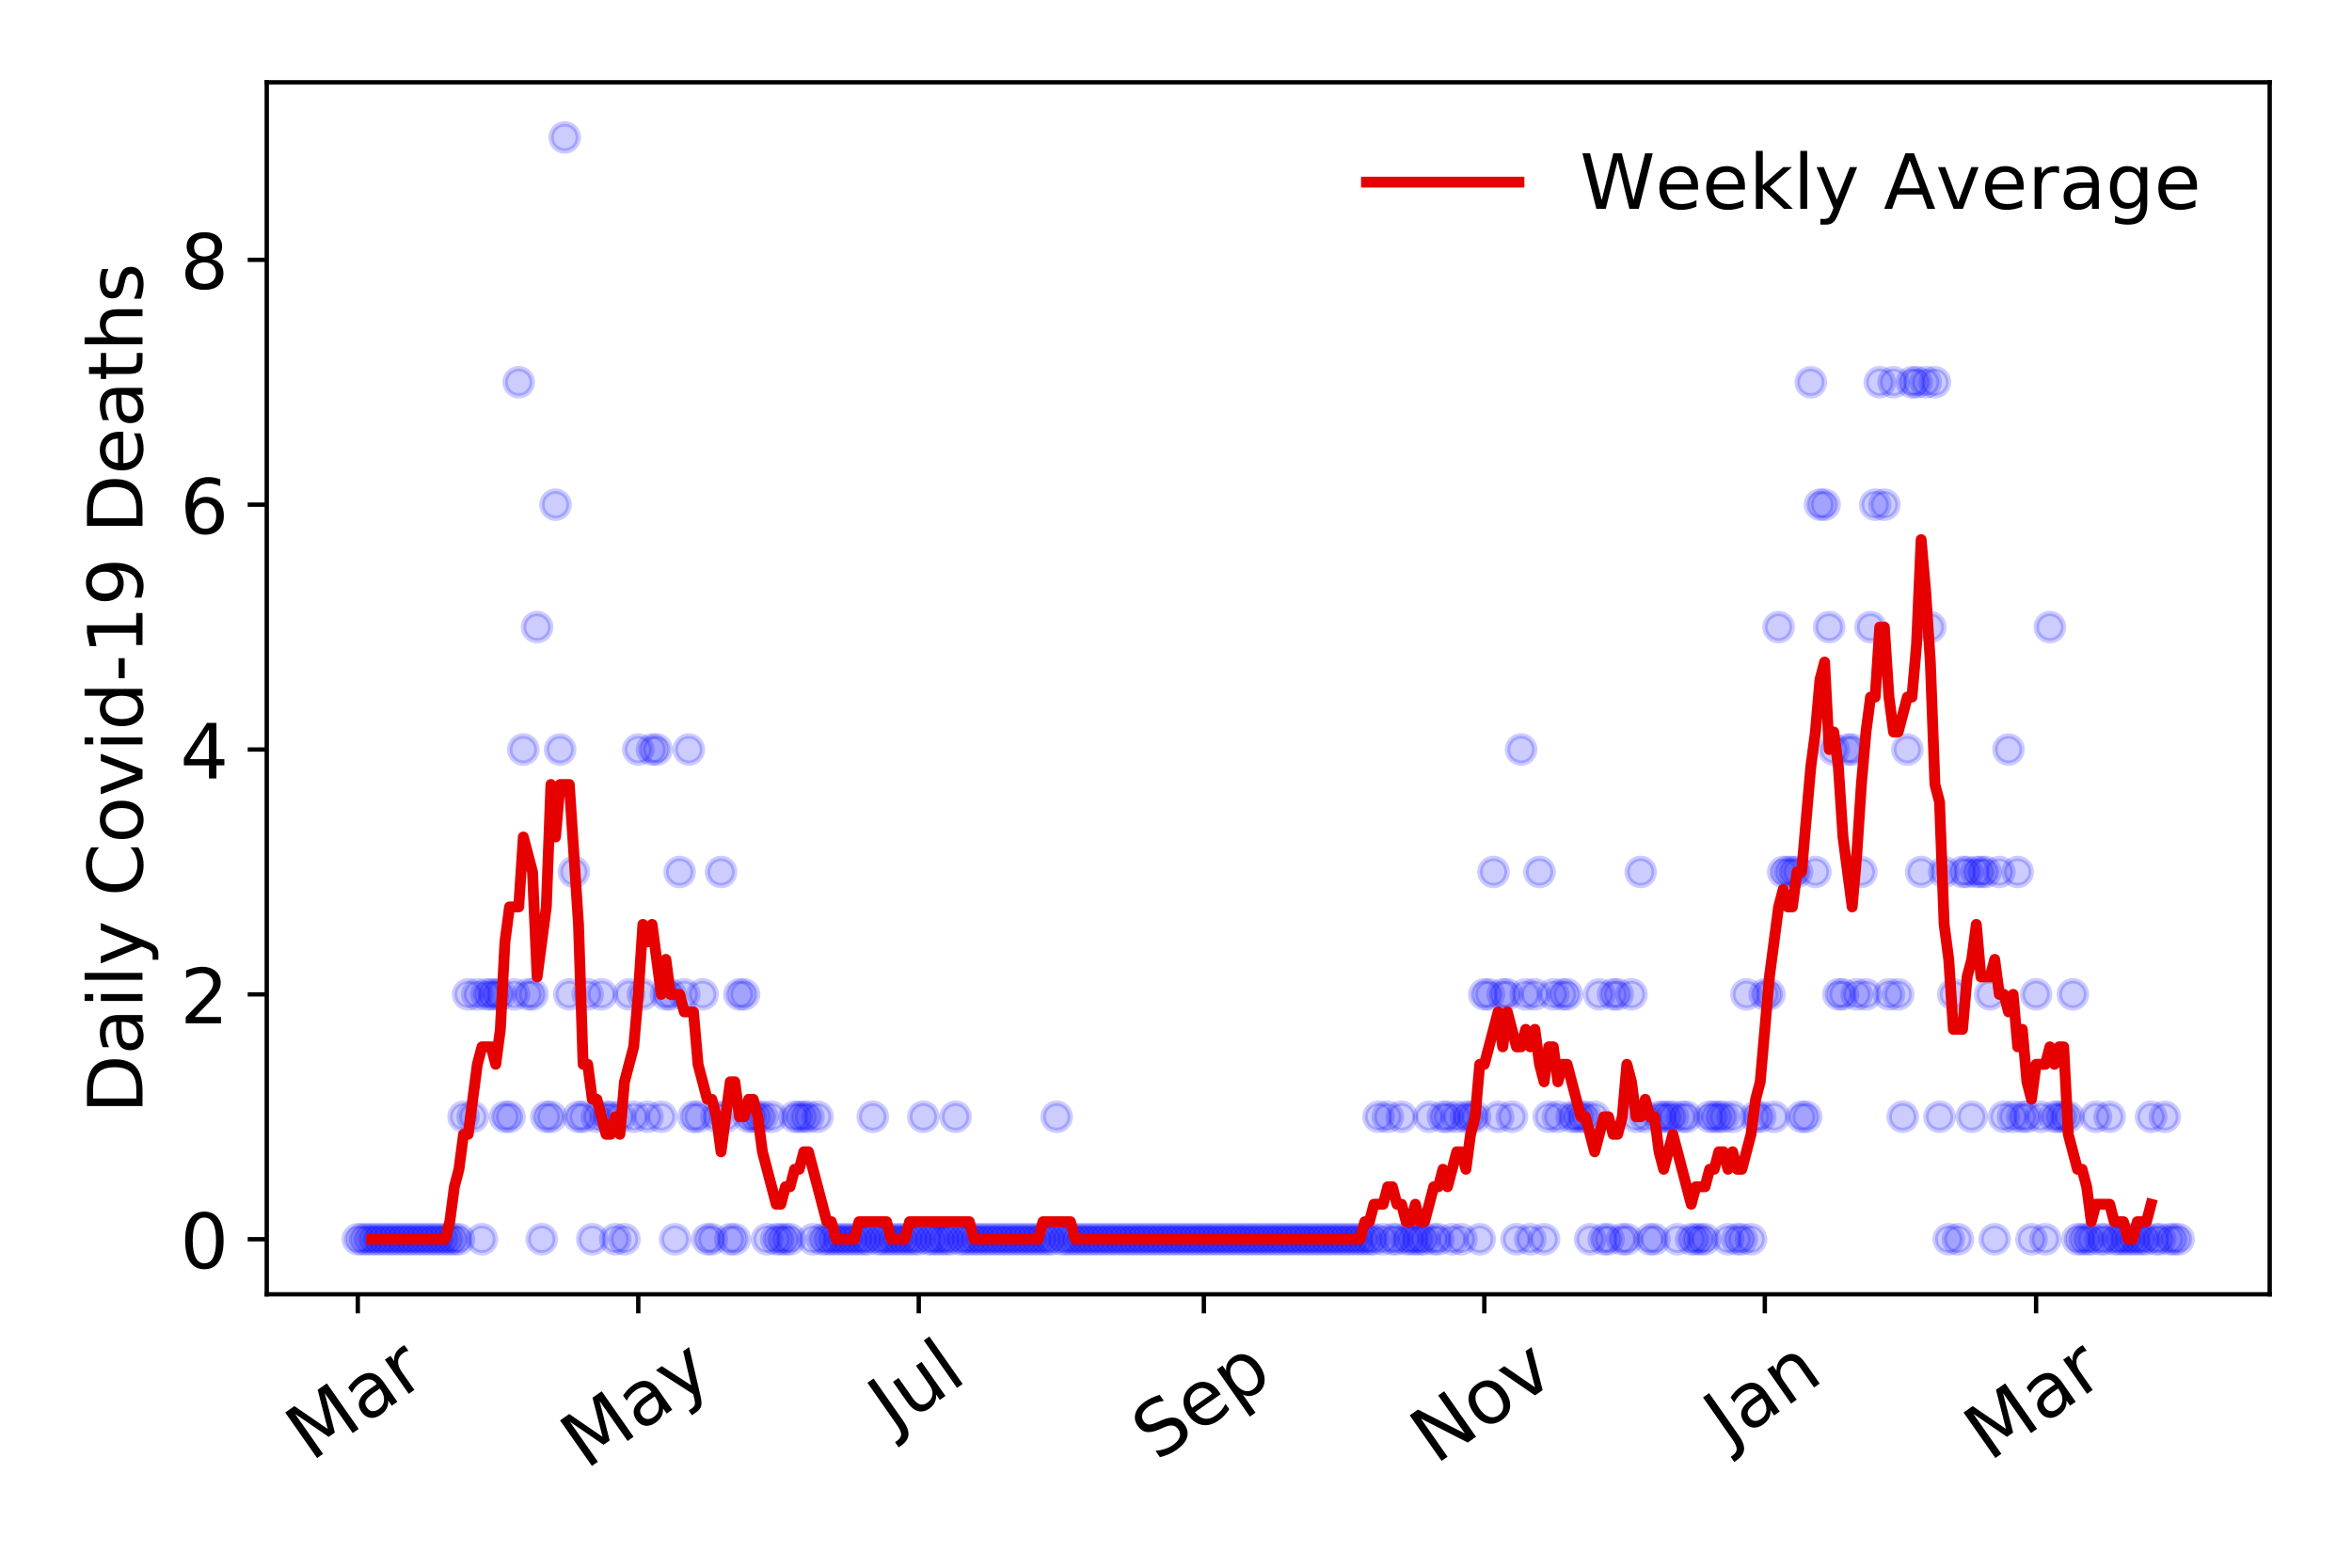 <?xml version="1.0" encoding="utf-8" standalone="no"?>
<!DOCTYPE svg PUBLIC "-//W3C//DTD SVG 1.1//EN"
  "http://www.w3.org/Graphics/SVG/1.1/DTD/svg11.dtd">
<!-- Created with matplotlib (https://matplotlib.org/) -->
<svg height="288pt" version="1.1" viewBox="0 0 432 288" width="432pt" xmlns="http://www.w3.org/2000/svg" xmlns:xlink="http://www.w3.org/1999/xlink">
 <defs>
  <style type="text/css">
*{stroke-linecap:butt;stroke-linejoin:round;}
  </style>
 </defs>
 <g id="figure_1">
  <g id="patch_1">
   <path d="M 0 288 
L 432 288 
L 432 0 
L 0 0 
z
" style="fill:#ffffff;"/>
  </g>
  <g id="axes_1">
   <g id="patch_2">
    <path d="M 48.995 237.778 
L 416.88 237.778 
L 416.88 15.12 
L 48.995 15.12 
z
" style="fill:#ffffff;"/>
   </g>
   <g id="matplotlib.axis_1">
    <g id="xtick_1">
     <g id="line2d_1">
      <defs>
       <path d="M 0 0 
L 0 3.5 
" id="m037215535a" style="stroke:#000000;stroke-width:0.8;"/>
      </defs>
      <g>
       <use style="stroke:#000000;stroke-width:0.8;" x="65.717" xlink:href="#m037215535a" y="237.778"/>
      </g>
     </g>
     <g id="text_1">
      <!-- Mar -->
      <defs>
       <path d="M 9.812 72.906 
L 24.516 72.906 
L 43.109 23.297 
L 61.812 72.906 
L 76.516 72.906 
L 76.516 0 
L 66.891 0 
L 66.891 64.016 
L 48.094 14.016 
L 38.188 14.016 
L 19.391 64.016 
L 19.391 0 
L 9.812 0 
z
" id="DejaVuSans-77"/>
       <path d="M 34.281 27.484 
Q 23.391 27.484 19.188 25 
Q 14.984 22.516 14.984 16.5 
Q 14.984 11.719 18.141 8.906 
Q 21.297 6.109 26.703 6.109 
Q 34.188 6.109 38.703 11.406 
Q 43.219 16.703 43.219 25.484 
L 43.219 27.484 
z
M 52.203 31.203 
L 52.203 0 
L 43.219 0 
L 43.219 8.297 
Q 40.141 3.328 35.547 0.953 
Q 30.953 -1.422 24.312 -1.422 
Q 15.922 -1.422 10.953 3.297 
Q 6 8.016 6 15.922 
Q 6 25.141 12.172 29.828 
Q 18.359 34.516 30.609 34.516 
L 43.219 34.516 
L 43.219 35.406 
Q 43.219 41.609 39.141 45 
Q 35.062 48.391 27.688 48.391 
Q 23 48.391 18.547 47.266 
Q 14.109 46.141 10.016 43.891 
L 10.016 52.203 
Q 14.938 54.109 19.578 55.047 
Q 24.219 56 28.609 56 
Q 40.484 56 46.344 49.844 
Q 52.203 43.703 52.203 31.203 
z
" id="DejaVuSans-97"/>
       <path d="M 41.109 46.297 
Q 39.594 47.172 37.812 47.578 
Q 36.031 48 33.891 48 
Q 26.266 48 22.188 43.047 
Q 18.109 38.094 18.109 28.812 
L 18.109 0 
L 9.078 0 
L 9.078 54.688 
L 18.109 54.688 
L 18.109 46.188 
Q 20.953 51.172 25.484 53.578 
Q 30.031 56 36.531 56 
Q 37.453 56 38.578 55.875 
Q 39.703 55.766 41.062 55.516 
z
" id="DejaVuSans-114"/>
      </defs>
      <g transform="translate(57.114 268.643)rotate(-35)scale(0.14 -0.14)">
       <use xlink:href="#DejaVuSans-77"/>
       <use x="86.279" xlink:href="#DejaVuSans-97"/>
       <use x="147.559" xlink:href="#DejaVuSans-114"/>
      </g>
     </g>
    </g>
    <g id="xtick_2">
     <g id="line2d_2">
      <g>
       <use style="stroke:#000000;stroke-width:0.8;" x="117.234" xlink:href="#m037215535a" y="237.778"/>
      </g>
     </g>
     <g id="text_2">
      <!-- May -->
      <defs>
       <path d="M 32.172 -5.078 
Q 28.375 -14.844 24.75 -17.812 
Q 21.141 -20.797 15.094 -20.797 
L 7.906 -20.797 
L 7.906 -13.281 
L 13.188 -13.281 
Q 16.891 -13.281 18.938 -11.516 
Q 21 -9.766 23.484 -3.219 
L 25.094 0.875 
L 2.984 54.688 
L 12.5 54.688 
L 29.594 11.922 
L 46.688 54.688 
L 56.203 54.688 
z
" id="DejaVuSans-121"/>
      </defs>
      <g transform="translate(107.595 270.094)rotate(-35)scale(0.14 -0.14)">
       <use xlink:href="#DejaVuSans-77"/>
       <use x="86.279" xlink:href="#DejaVuSans-97"/>
       <use x="147.559" xlink:href="#DejaVuSans-121"/>
      </g>
     </g>
    </g>
    <g id="xtick_3">
     <g id="line2d_3">
      <g>
       <use style="stroke:#000000;stroke-width:0.8;" x="168.752" xlink:href="#m037215535a" y="237.778"/>
      </g>
     </g>
     <g id="text_3">
      <!-- Jul -->
      <defs>
       <path d="M 9.812 72.906 
L 19.672 72.906 
L 19.672 5.078 
Q 19.672 -8.109 14.672 -14.062 
Q 9.672 -20.016 -1.422 -20.016 
L -5.172 -20.016 
L -5.172 -11.719 
L -2.094 -11.719 
Q 4.438 -11.719 7.125 -8.047 
Q 9.812 -4.391 9.812 5.078 
z
" id="DejaVuSans-74"/>
       <path d="M 8.5 21.578 
L 8.5 54.688 
L 17.484 54.688 
L 17.484 21.922 
Q 17.484 14.156 20.5 10.266 
Q 23.531 6.391 29.594 6.391 
Q 36.859 6.391 41.078 11.031 
Q 45.312 15.672 45.312 23.688 
L 45.312 54.688 
L 54.297 54.688 
L 54.297 0 
L 45.312 0 
L 45.312 8.406 
Q 42.047 3.422 37.719 1 
Q 33.406 -1.422 27.688 -1.422 
Q 18.266 -1.422 13.375 4.438 
Q 8.5 10.297 8.5 21.578 
z
M 31.109 56 
z
" id="DejaVuSans-117"/>
       <path d="M 9.422 75.984 
L 18.406 75.984 
L 18.406 0 
L 9.422 0 
z
" id="DejaVuSans-108"/>
      </defs>
      <g transform="translate(164.049 263.181)rotate(-35)scale(0.14 -0.14)">
       <use xlink:href="#DejaVuSans-74"/>
       <use x="29.492" xlink:href="#DejaVuSans-117"/>
       <use x="92.871" xlink:href="#DejaVuSans-108"/>
      </g>
     </g>
    </g>
    <g id="xtick_4">
     <g id="line2d_4">
      <g>
       <use style="stroke:#000000;stroke-width:0.8;" x="221.114" xlink:href="#m037215535a" y="237.778"/>
      </g>
     </g>
     <g id="text_4">
      <!-- Sep -->
      <defs>
       <path d="M 53.516 70.516 
L 53.516 60.891 
Q 47.906 63.578 42.922 64.891 
Q 37.938 66.219 33.297 66.219 
Q 25.25 66.219 20.875 63.094 
Q 16.5 59.969 16.5 54.203 
Q 16.5 49.359 19.406 46.891 
Q 22.312 44.438 30.422 42.922 
L 36.375 41.703 
Q 47.406 39.594 52.656 34.297 
Q 57.906 29 57.906 20.125 
Q 57.906 9.516 50.797 4.047 
Q 43.703 -1.422 29.984 -1.422 
Q 24.812 -1.422 18.969 -0.25 
Q 13.141 0.922 6.891 3.219 
L 6.891 13.375 
Q 12.891 10.016 18.656 8.297 
Q 24.422 6.594 29.984 6.594 
Q 38.422 6.594 43.016 9.906 
Q 47.609 13.234 47.609 19.391 
Q 47.609 24.75 44.312 27.781 
Q 41.016 30.812 33.5 32.328 
L 27.484 33.5 
Q 16.453 35.688 11.516 40.375 
Q 6.594 45.062 6.594 53.422 
Q 6.594 63.094 13.406 68.656 
Q 20.219 74.219 32.172 74.219 
Q 37.312 74.219 42.625 73.281 
Q 47.953 72.359 53.516 70.516 
z
" id="DejaVuSans-83"/>
       <path d="M 56.203 29.594 
L 56.203 25.203 
L 14.891 25.203 
Q 15.484 15.922 20.484 11.062 
Q 25.484 6.203 34.422 6.203 
Q 39.594 6.203 44.453 7.469 
Q 49.312 8.734 54.109 11.281 
L 54.109 2.781 
Q 49.266 0.734 44.188 -0.344 
Q 39.109 -1.422 33.891 -1.422 
Q 20.797 -1.422 13.156 6.188 
Q 5.516 13.812 5.516 26.812 
Q 5.516 40.234 12.766 48.109 
Q 20.016 56 32.328 56 
Q 43.359 56 49.781 48.891 
Q 56.203 41.797 56.203 29.594 
z
M 47.219 32.234 
Q 47.125 39.594 43.094 43.984 
Q 39.062 48.391 32.422 48.391 
Q 24.906 48.391 20.391 44.141 
Q 15.875 39.891 15.188 32.172 
z
" id="DejaVuSans-101"/>
       <path d="M 18.109 8.203 
L 18.109 -20.797 
L 9.078 -20.797 
L 9.078 54.688 
L 18.109 54.688 
L 18.109 46.391 
Q 20.953 51.266 25.266 53.625 
Q 29.594 56 35.594 56 
Q 45.562 56 51.781 48.094 
Q 58.016 40.188 58.016 27.297 
Q 58.016 14.406 51.781 6.484 
Q 45.562 -1.422 35.594 -1.422 
Q 29.594 -1.422 25.266 0.953 
Q 20.953 3.328 18.109 8.203 
z
M 48.688 27.297 
Q 48.688 37.203 44.609 42.844 
Q 40.531 48.484 33.406 48.484 
Q 26.266 48.484 22.188 42.844 
Q 18.109 37.203 18.109 27.297 
Q 18.109 17.391 22.188 11.75 
Q 26.266 6.109 33.406 6.109 
Q 40.531 6.109 44.609 11.75 
Q 48.688 17.391 48.688 27.297 
z
" id="DejaVuSans-112"/>
      </defs>
      <g transform="translate(212.521 268.629)rotate(-35)scale(0.14 -0.14)">
       <use xlink:href="#DejaVuSans-83"/>
       <use x="63.477" xlink:href="#DejaVuSans-101"/>
       <use x="125" xlink:href="#DejaVuSans-112"/>
      </g>
     </g>
    </g>
    <g id="xtick_5">
     <g id="line2d_5">
      <g>
       <use style="stroke:#000000;stroke-width:0.8;" x="272.631" xlink:href="#m037215535a" y="237.778"/>
      </g>
     </g>
     <g id="text_5">
      <!-- Nov -->
      <defs>
       <path d="M 9.812 72.906 
L 23.094 72.906 
L 55.422 11.922 
L 55.422 72.906 
L 64.984 72.906 
L 64.984 0 
L 51.703 0 
L 19.391 60.984 
L 19.391 0 
L 9.812 0 
z
" id="DejaVuSans-78"/>
       <path d="M 30.609 48.391 
Q 23.391 48.391 19.188 42.75 
Q 14.984 37.109 14.984 27.297 
Q 14.984 17.484 19.156 11.844 
Q 23.344 6.203 30.609 6.203 
Q 37.797 6.203 41.984 11.859 
Q 46.188 17.531 46.188 27.297 
Q 46.188 37.016 41.984 42.703 
Q 37.797 48.391 30.609 48.391 
z
M 30.609 56 
Q 42.328 56 49.016 48.375 
Q 55.719 40.766 55.719 27.297 
Q 55.719 13.875 49.016 6.219 
Q 42.328 -1.422 30.609 -1.422 
Q 18.844 -1.422 12.172 6.219 
Q 5.516 13.875 5.516 27.297 
Q 5.516 40.766 12.172 48.375 
Q 18.844 56 30.609 56 
z
" id="DejaVuSans-111"/>
       <path d="M 2.984 54.688 
L 12.5 54.688 
L 29.594 8.797 
L 46.688 54.688 
L 56.203 54.688 
L 35.688 0 
L 23.484 0 
z
" id="DejaVuSans-118"/>
      </defs>
      <g transform="translate(263.655 269.166)rotate(-35)scale(0.14 -0.14)">
       <use xlink:href="#DejaVuSans-78"/>
       <use x="74.805" xlink:href="#DejaVuSans-111"/>
       <use x="135.986" xlink:href="#DejaVuSans-118"/>
      </g>
     </g>
    </g>
    <g id="xtick_6">
     <g id="line2d_6">
      <g>
       <use style="stroke:#000000;stroke-width:0.8;" x="324.149" xlink:href="#m037215535a" y="237.778"/>
      </g>
     </g>
     <g id="text_6">
      <!-- Jan -->
      <defs>
       <path d="M 54.891 33.016 
L 54.891 0 
L 45.906 0 
L 45.906 32.719 
Q 45.906 40.484 42.875 44.328 
Q 39.844 48.188 33.797 48.188 
Q 26.516 48.188 22.312 43.547 
Q 18.109 38.922 18.109 30.906 
L 18.109 0 
L 9.078 0 
L 9.078 54.688 
L 18.109 54.688 
L 18.109 46.188 
Q 21.344 51.125 25.703 53.562 
Q 30.078 56 35.797 56 
Q 45.219 56 50.047 50.172 
Q 54.891 44.344 54.891 33.016 
z
" id="DejaVuSans-110"/>
      </defs>
      <g transform="translate(317.525 265.871)rotate(-35)scale(0.14 -0.14)">
       <use xlink:href="#DejaVuSans-74"/>
       <use x="29.492" xlink:href="#DejaVuSans-97"/>
       <use x="90.771" xlink:href="#DejaVuSans-110"/>
      </g>
     </g>
    </g>
    <g id="xtick_7">
     <g id="line2d_7">
      <g>
       <use style="stroke:#000000;stroke-width:0.8;" x="373.977" xlink:href="#m037215535a" y="237.778"/>
      </g>
     </g>
     <g id="text_7">
      <!-- Mar -->
      <g transform="translate(365.374 268.643)rotate(-35)scale(0.14 -0.14)">
       <use xlink:href="#DejaVuSans-77"/>
       <use x="86.279" xlink:href="#DejaVuSans-97"/>
       <use x="147.559" xlink:href="#DejaVuSans-114"/>
      </g>
     </g>
    </g>
   </g>
   <g id="matplotlib.axis_2">
    <g id="ytick_1">
     <g id="line2d_8">
      <defs>
       <path d="M 0 0 
L -3.5 0 
" id="mfcaace2239" style="stroke:#000000;stroke-width:0.8;"/>
      </defs>
      <g>
       <use style="stroke:#000000;stroke-width:0.8;" x="48.995" xlink:href="#mfcaace2239" y="227.657"/>
      </g>
     </g>
     <g id="text_8">
      <!-- 0 -->
      <defs>
       <path d="M 31.781 66.406 
Q 24.172 66.406 20.328 58.906 
Q 16.5 51.422 16.5 36.375 
Q 16.5 21.391 20.328 13.891 
Q 24.172 6.391 31.781 6.391 
Q 39.453 6.391 43.281 13.891 
Q 47.125 21.391 47.125 36.375 
Q 47.125 51.422 43.281 58.906 
Q 39.453 66.406 31.781 66.406 
z
M 31.781 74.219 
Q 44.047 74.219 50.516 64.516 
Q 56.984 54.828 56.984 36.375 
Q 56.984 17.969 50.516 8.266 
Q 44.047 -1.422 31.781 -1.422 
Q 19.531 -1.422 13.062 8.266 
Q 6.594 17.969 6.594 36.375 
Q 6.594 54.828 13.062 64.516 
Q 19.531 74.219 31.781 74.219 
z
" id="DejaVuSans-48"/>
      </defs>
      <g transform="translate(33.087 232.976)scale(0.14 -0.14)">
       <use xlink:href="#DejaVuSans-48"/>
      </g>
     </g>
    </g>
    <g id="ytick_2">
     <g id="line2d_9">
      <g>
       <use style="stroke:#000000;stroke-width:0.8;" x="48.995" xlink:href="#mfcaace2239" y="182.676"/>
      </g>
     </g>
     <g id="text_9">
      <!-- 2 -->
      <defs>
       <path d="M 19.188 8.297 
L 53.609 8.297 
L 53.609 0 
L 7.328 0 
L 7.328 8.297 
Q 12.938 14.109 22.625 23.891 
Q 32.328 33.688 34.812 36.531 
Q 39.547 41.844 41.422 45.531 
Q 43.312 49.219 43.312 52.781 
Q 43.312 58.594 39.234 62.25 
Q 35.156 65.922 28.609 65.922 
Q 23.969 65.922 18.812 64.312 
Q 13.672 62.703 7.812 59.422 
L 7.812 69.391 
Q 13.766 71.781 18.938 73 
Q 24.125 74.219 28.422 74.219 
Q 39.75 74.219 46.484 68.547 
Q 53.219 62.891 53.219 53.422 
Q 53.219 48.922 51.531 44.891 
Q 49.859 40.875 45.406 35.406 
Q 44.188 33.984 37.641 27.219 
Q 31.109 20.453 19.188 8.297 
z
" id="DejaVuSans-50"/>
      </defs>
      <g transform="translate(33.087 187.995)scale(0.14 -0.14)">
       <use xlink:href="#DejaVuSans-50"/>
      </g>
     </g>
    </g>
    <g id="ytick_3">
     <g id="line2d_10">
      <g>
       <use style="stroke:#000000;stroke-width:0.8;" x="48.995" xlink:href="#mfcaace2239" y="137.694"/>
      </g>
     </g>
     <g id="text_10">
      <!-- 4 -->
      <defs>
       <path d="M 37.797 64.312 
L 12.891 25.391 
L 37.797 25.391 
z
M 35.203 72.906 
L 47.609 72.906 
L 47.609 25.391 
L 58.016 25.391 
L 58.016 17.188 
L 47.609 17.188 
L 47.609 0 
L 37.797 0 
L 37.797 17.188 
L 4.891 17.188 
L 4.891 26.703 
z
" id="DejaVuSans-52"/>
      </defs>
      <g transform="translate(33.087 143.013)scale(0.14 -0.14)">
       <use xlink:href="#DejaVuSans-52"/>
      </g>
     </g>
    </g>
    <g id="ytick_4">
     <g id="line2d_11">
      <g>
       <use style="stroke:#000000;stroke-width:0.8;" x="48.995" xlink:href="#mfcaace2239" y="92.713"/>
      </g>
     </g>
     <g id="text_11">
      <!-- 6 -->
      <defs>
       <path d="M 33.016 40.375 
Q 26.375 40.375 22.484 35.828 
Q 18.609 31.297 18.609 23.391 
Q 18.609 15.531 22.484 10.953 
Q 26.375 6.391 33.016 6.391 
Q 39.656 6.391 43.531 10.953 
Q 47.406 15.531 47.406 23.391 
Q 47.406 31.297 43.531 35.828 
Q 39.656 40.375 33.016 40.375 
z
M 52.594 71.297 
L 52.594 62.312 
Q 48.875 64.062 45.094 64.984 
Q 41.312 65.922 37.594 65.922 
Q 27.828 65.922 22.672 59.328 
Q 17.531 52.734 16.797 39.406 
Q 19.672 43.656 24.016 45.922 
Q 28.375 48.188 33.594 48.188 
Q 44.578 48.188 50.953 41.516 
Q 57.328 34.859 57.328 23.391 
Q 57.328 12.156 50.688 5.359 
Q 44.047 -1.422 33.016 -1.422 
Q 20.359 -1.422 13.672 8.266 
Q 6.984 17.969 6.984 36.375 
Q 6.984 53.656 15.188 63.938 
Q 23.391 74.219 37.203 74.219 
Q 40.922 74.219 44.703 73.484 
Q 48.484 72.75 52.594 71.297 
z
" id="DejaVuSans-54"/>
      </defs>
      <g transform="translate(33.087 98.032)scale(0.14 -0.14)">
       <use xlink:href="#DejaVuSans-54"/>
      </g>
     </g>
    </g>
    <g id="ytick_5">
     <g id="line2d_12">
      <g>
       <use style="stroke:#000000;stroke-width:0.8;" x="48.995" xlink:href="#mfcaace2239" y="47.732"/>
      </g>
     </g>
     <g id="text_12">
      <!-- 8 -->
      <defs>
       <path d="M 31.781 34.625 
Q 24.75 34.625 20.719 30.859 
Q 16.703 27.094 16.703 20.516 
Q 16.703 13.922 20.719 10.156 
Q 24.75 6.391 31.781 6.391 
Q 38.812 6.391 42.859 10.172 
Q 46.922 13.969 46.922 20.516 
Q 46.922 27.094 42.891 30.859 
Q 38.875 34.625 31.781 34.625 
z
M 21.922 38.812 
Q 15.578 40.375 12.031 44.719 
Q 8.5 49.078 8.5 55.328 
Q 8.5 64.062 14.719 69.141 
Q 20.953 74.219 31.781 74.219 
Q 42.672 74.219 48.875 69.141 
Q 55.078 64.062 55.078 55.328 
Q 55.078 49.078 51.531 44.719 
Q 48 40.375 41.703 38.812 
Q 48.828 37.156 52.797 32.312 
Q 56.781 27.484 56.781 20.516 
Q 56.781 9.906 50.312 4.234 
Q 43.844 -1.422 31.781 -1.422 
Q 19.734 -1.422 13.25 4.234 
Q 6.781 9.906 6.781 20.516 
Q 6.781 27.484 10.781 32.312 
Q 14.797 37.156 21.922 38.812 
z
M 18.312 54.391 
Q 18.312 48.734 21.844 45.562 
Q 25.391 42.391 31.781 42.391 
Q 38.141 42.391 41.719 45.562 
Q 45.312 48.734 45.312 54.391 
Q 45.312 60.062 41.719 63.234 
Q 38.141 66.406 31.781 66.406 
Q 25.391 66.406 21.844 63.234 
Q 18.312 60.062 18.312 54.391 
z
" id="DejaVuSans-56"/>
      </defs>
      <g transform="translate(33.087 53.05)scale(0.14 -0.14)">
       <use xlink:href="#DejaVuSans-56"/>
      </g>
     </g>
    </g>
    <g id="text_13">
     <!-- Daily Covid-19 Deaths -->
     <defs>
      <path d="M 19.672 64.797 
L 19.672 8.109 
L 31.594 8.109 
Q 46.688 8.109 53.688 14.938 
Q 60.688 21.781 60.688 36.531 
Q 60.688 51.172 53.688 57.984 
Q 46.688 64.797 31.594 64.797 
z
M 9.812 72.906 
L 30.078 72.906 
Q 51.266 72.906 61.172 64.094 
Q 71.094 55.281 71.094 36.531 
Q 71.094 17.672 61.125 8.828 
Q 51.172 0 30.078 0 
L 9.812 0 
z
" id="DejaVuSans-68"/>
      <path d="M 9.422 54.688 
L 18.406 54.688 
L 18.406 0 
L 9.422 0 
z
M 9.422 75.984 
L 18.406 75.984 
L 18.406 64.594 
L 9.422 64.594 
z
" id="DejaVuSans-105"/>
      <path id="DejaVuSans-32"/>
      <path d="M 64.406 67.281 
L 64.406 56.891 
Q 59.422 61.531 53.781 63.812 
Q 48.141 66.109 41.797 66.109 
Q 29.297 66.109 22.656 58.469 
Q 16.016 50.828 16.016 36.375 
Q 16.016 21.969 22.656 14.328 
Q 29.297 6.688 41.797 6.688 
Q 48.141 6.688 53.781 8.984 
Q 59.422 11.281 64.406 15.922 
L 64.406 5.609 
Q 59.234 2.094 53.438 0.328 
Q 47.656 -1.422 41.219 -1.422 
Q 24.656 -1.422 15.125 8.703 
Q 5.609 18.844 5.609 36.375 
Q 5.609 53.953 15.125 64.078 
Q 24.656 74.219 41.219 74.219 
Q 47.75 74.219 53.531 72.484 
Q 59.328 70.75 64.406 67.281 
z
" id="DejaVuSans-67"/>
      <path d="M 45.406 46.391 
L 45.406 75.984 
L 54.391 75.984 
L 54.391 0 
L 45.406 0 
L 45.406 8.203 
Q 42.578 3.328 38.25 0.953 
Q 33.938 -1.422 27.875 -1.422 
Q 17.969 -1.422 11.734 6.484 
Q 5.516 14.406 5.516 27.297 
Q 5.516 40.188 11.734 48.094 
Q 17.969 56 27.875 56 
Q 33.938 56 38.25 53.625 
Q 42.578 51.266 45.406 46.391 
z
M 14.797 27.297 
Q 14.797 17.391 18.875 11.75 
Q 22.953 6.109 30.078 6.109 
Q 37.203 6.109 41.297 11.75 
Q 45.406 17.391 45.406 27.297 
Q 45.406 37.203 41.297 42.844 
Q 37.203 48.484 30.078 48.484 
Q 22.953 48.484 18.875 42.844 
Q 14.797 37.203 14.797 27.297 
z
" id="DejaVuSans-100"/>
      <path d="M 4.891 31.391 
L 31.203 31.391 
L 31.203 23.391 
L 4.891 23.391 
z
" id="DejaVuSans-45"/>
      <path d="M 12.406 8.297 
L 28.516 8.297 
L 28.516 63.922 
L 10.984 60.406 
L 10.984 69.391 
L 28.422 72.906 
L 38.281 72.906 
L 38.281 8.297 
L 54.391 8.297 
L 54.391 0 
L 12.406 0 
z
" id="DejaVuSans-49"/>
      <path d="M 10.984 1.516 
L 10.984 10.5 
Q 14.703 8.734 18.5 7.812 
Q 22.312 6.891 25.984 6.891 
Q 35.75 6.891 40.891 13.453 
Q 46.047 20.016 46.781 33.406 
Q 43.953 29.203 39.594 26.953 
Q 35.25 24.703 29.984 24.703 
Q 19.047 24.703 12.672 31.312 
Q 6.297 37.938 6.297 49.422 
Q 6.297 60.641 12.938 67.422 
Q 19.578 74.219 30.609 74.219 
Q 43.266 74.219 49.922 64.516 
Q 56.594 54.828 56.594 36.375 
Q 56.594 19.141 48.406 8.859 
Q 40.234 -1.422 26.422 -1.422 
Q 22.703 -1.422 18.891 -0.688 
Q 15.094 0.047 10.984 1.516 
z
M 30.609 32.422 
Q 37.25 32.422 41.125 36.953 
Q 45.016 41.5 45.016 49.422 
Q 45.016 57.281 41.125 61.844 
Q 37.25 66.406 30.609 66.406 
Q 23.969 66.406 20.094 61.844 
Q 16.219 57.281 16.219 49.422 
Q 16.219 41.5 20.094 36.953 
Q 23.969 32.422 30.609 32.422 
z
" id="DejaVuSans-57"/>
      <path d="M 18.312 70.219 
L 18.312 54.688 
L 36.812 54.688 
L 36.812 47.703 
L 18.312 47.703 
L 18.312 18.016 
Q 18.312 11.328 20.141 9.422 
Q 21.969 7.516 27.594 7.516 
L 36.812 7.516 
L 36.812 0 
L 27.594 0 
Q 17.188 0 13.234 3.875 
Q 9.281 7.766 9.281 18.016 
L 9.281 47.703 
L 2.688 47.703 
L 2.688 54.688 
L 9.281 54.688 
L 9.281 70.219 
z
" id="DejaVuSans-116"/>
      <path d="M 54.891 33.016 
L 54.891 0 
L 45.906 0 
L 45.906 32.719 
Q 45.906 40.484 42.875 44.328 
Q 39.844 48.188 33.797 48.188 
Q 26.516 48.188 22.312 43.547 
Q 18.109 38.922 18.109 30.906 
L 18.109 0 
L 9.078 0 
L 9.078 75.984 
L 18.109 75.984 
L 18.109 46.188 
Q 21.344 51.125 25.703 53.562 
Q 30.078 56 35.797 56 
Q 45.219 56 50.047 50.172 
Q 54.891 44.344 54.891 33.016 
z
" id="DejaVuSans-104"/>
      <path d="M 44.281 53.078 
L 44.281 44.578 
Q 40.484 46.531 36.375 47.5 
Q 32.281 48.484 27.875 48.484 
Q 21.188 48.484 17.844 46.438 
Q 14.5 44.391 14.5 40.281 
Q 14.5 37.156 16.891 35.375 
Q 19.281 33.594 26.516 31.984 
L 29.594 31.297 
Q 39.156 29.25 43.188 25.516 
Q 47.219 21.781 47.219 15.094 
Q 47.219 7.469 41.188 3.016 
Q 35.156 -1.422 24.609 -1.422 
Q 20.219 -1.422 15.453 -0.562 
Q 10.688 0.297 5.422 2 
L 5.422 11.281 
Q 10.406 8.688 15.234 7.391 
Q 20.062 6.109 24.812 6.109 
Q 31.156 6.109 34.562 8.281 
Q 37.984 10.453 37.984 14.406 
Q 37.984 18.062 35.516 20.016 
Q 33.062 21.969 24.703 23.781 
L 21.578 24.516 
Q 13.234 26.266 9.516 29.906 
Q 5.812 33.547 5.812 39.891 
Q 5.812 47.609 11.281 51.797 
Q 16.75 56 26.812 56 
Q 31.781 56 36.172 55.266 
Q 40.578 54.547 44.281 53.078 
z
" id="DejaVuSans-115"/>
     </defs>
     <g transform="translate(26.176 204.56)rotate(-90)scale(0.14 -0.14)">
      <use xlink:href="#DejaVuSans-68"/>
      <use x="77.002" xlink:href="#DejaVuSans-97"/>
      <use x="138.281" xlink:href="#DejaVuSans-105"/>
      <use x="166.064" xlink:href="#DejaVuSans-108"/>
      <use x="193.848" xlink:href="#DejaVuSans-121"/>
      <use x="253.027" xlink:href="#DejaVuSans-32"/>
      <use x="284.814" xlink:href="#DejaVuSans-67"/>
      <use x="354.639" xlink:href="#DejaVuSans-111"/>
      <use x="415.82" xlink:href="#DejaVuSans-118"/>
      <use x="475" xlink:href="#DejaVuSans-105"/>
      <use x="502.783" xlink:href="#DejaVuSans-100"/>
      <use x="566.26" xlink:href="#DejaVuSans-45"/>
      <use x="602.344" xlink:href="#DejaVuSans-49"/>
      <use x="665.967" xlink:href="#DejaVuSans-57"/>
      <use x="729.59" xlink:href="#DejaVuSans-32"/>
      <use x="761.377" xlink:href="#DejaVuSans-68"/>
      <use x="838.379" xlink:href="#DejaVuSans-101"/>
      <use x="899.902" xlink:href="#DejaVuSans-97"/>
      <use x="961.182" xlink:href="#DejaVuSans-116"/>
      <use x="1000.391" xlink:href="#DejaVuSans-104"/>
      <use x="1063.77" xlink:href="#DejaVuSans-115"/>
     </g>
    </g>
   </g>
   <g id="line2d_13">
    <defs>
     <path d="M 0 2.5 
C 0.663 2.5 1.299 2.237 1.768 1.768 
C 2.237 1.299 2.5 0.663 2.5 0 
C 2.5 -0.663 2.237 -1.299 1.768 -1.768 
C 1.299 -2.237 0.663 -2.5 0 -2.5 
C -0.663 -2.5 -1.299 -2.237 -1.768 -1.768 
C -2.237 -1.299 -2.5 -0.663 -2.5 0 
C -2.5 0.663 -2.237 1.299 -1.768 1.768 
C -1.299 2.237 -0.663 2.5 0 2.5 
z
" id="m039d2cb4b0" style="stroke:#0000ff;stroke-opacity:0.2;"/>
    </defs>
    <g clip-path="url(#pfe06084e49)">
     <use style="fill:#0000ff;fill-opacity:0.2;stroke:#0000ff;stroke-opacity:0.2;" x="65.717" xlink:href="#m039d2cb4b0" y="227.657"/>
     <use style="fill:#0000ff;fill-opacity:0.2;stroke:#0000ff;stroke-opacity:0.2;" x="66.562" xlink:href="#m039d2cb4b0" y="227.657"/>
     <use style="fill:#0000ff;fill-opacity:0.2;stroke:#0000ff;stroke-opacity:0.2;" x="67.406" xlink:href="#m039d2cb4b0" y="227.657"/>
     <use style="fill:#0000ff;fill-opacity:0.2;stroke:#0000ff;stroke-opacity:0.2;" x="68.251" xlink:href="#m039d2cb4b0" y="227.657"/>
     <use style="fill:#0000ff;fill-opacity:0.2;stroke:#0000ff;stroke-opacity:0.2;" x="69.095" xlink:href="#m039d2cb4b0" y="227.657"/>
     <use style="fill:#0000ff;fill-opacity:0.2;stroke:#0000ff;stroke-opacity:0.2;" x="69.94" xlink:href="#m039d2cb4b0" y="227.657"/>
     <use style="fill:#0000ff;fill-opacity:0.2;stroke:#0000ff;stroke-opacity:0.2;" x="70.784" xlink:href="#m039d2cb4b0" y="227.657"/>
     <use style="fill:#0000ff;fill-opacity:0.2;stroke:#0000ff;stroke-opacity:0.2;" x="71.629" xlink:href="#m039d2cb4b0" y="227.657"/>
     <use style="fill:#0000ff;fill-opacity:0.2;stroke:#0000ff;stroke-opacity:0.2;" x="72.473" xlink:href="#m039d2cb4b0" y="227.657"/>
     <use style="fill:#0000ff;fill-opacity:0.2;stroke:#0000ff;stroke-opacity:0.2;" x="73.318" xlink:href="#m039d2cb4b0" y="227.657"/>
     <use style="fill:#0000ff;fill-opacity:0.2;stroke:#0000ff;stroke-opacity:0.2;" x="74.163" xlink:href="#m039d2cb4b0" y="227.657"/>
     <use style="fill:#0000ff;fill-opacity:0.2;stroke:#0000ff;stroke-opacity:0.2;" x="75.007" xlink:href="#m039d2cb4b0" y="227.657"/>
     <use style="fill:#0000ff;fill-opacity:0.2;stroke:#0000ff;stroke-opacity:0.2;" x="75.852" xlink:href="#m039d2cb4b0" y="227.657"/>
     <use style="fill:#0000ff;fill-opacity:0.2;stroke:#0000ff;stroke-opacity:0.2;" x="76.696" xlink:href="#m039d2cb4b0" y="227.657"/>
     <use style="fill:#0000ff;fill-opacity:0.2;stroke:#0000ff;stroke-opacity:0.2;" x="77.541" xlink:href="#m039d2cb4b0" y="227.657"/>
     <use style="fill:#0000ff;fill-opacity:0.2;stroke:#0000ff;stroke-opacity:0.2;" x="78.385" xlink:href="#m039d2cb4b0" y="227.657"/>
     <use style="fill:#0000ff;fill-opacity:0.2;stroke:#0000ff;stroke-opacity:0.2;" x="79.23" xlink:href="#m039d2cb4b0" y="227.657"/>
     <use style="fill:#0000ff;fill-opacity:0.2;stroke:#0000ff;stroke-opacity:0.2;" x="80.074" xlink:href="#m039d2cb4b0" y="227.657"/>
     <use style="fill:#0000ff;fill-opacity:0.2;stroke:#0000ff;stroke-opacity:0.2;" x="80.919" xlink:href="#m039d2cb4b0" y="227.657"/>
     <use style="fill:#0000ff;fill-opacity:0.2;stroke:#0000ff;stroke-opacity:0.2;" x="81.763" xlink:href="#m039d2cb4b0" y="227.657"/>
     <use style="fill:#0000ff;fill-opacity:0.2;stroke:#0000ff;stroke-opacity:0.2;" x="82.608" xlink:href="#m039d2cb4b0" y="227.657"/>
     <use style="fill:#0000ff;fill-opacity:0.2;stroke:#0000ff;stroke-opacity:0.2;" x="83.453" xlink:href="#m039d2cb4b0" y="227.657"/>
     <use style="fill:#0000ff;fill-opacity:0.2;stroke:#0000ff;stroke-opacity:0.2;" x="84.297" xlink:href="#m039d2cb4b0" y="227.657"/>
     <use style="fill:#0000ff;fill-opacity:0.2;stroke:#0000ff;stroke-opacity:0.2;" x="85.142" xlink:href="#m039d2cb4b0" y="205.167"/>
     <use style="fill:#0000ff;fill-opacity:0.2;stroke:#0000ff;stroke-opacity:0.2;" x="85.986" xlink:href="#m039d2cb4b0" y="182.676"/>
     <use style="fill:#0000ff;fill-opacity:0.2;stroke:#0000ff;stroke-opacity:0.2;" x="86.831" xlink:href="#m039d2cb4b0" y="205.167"/>
     <use style="fill:#0000ff;fill-opacity:0.2;stroke:#0000ff;stroke-opacity:0.2;" x="87.675" xlink:href="#m039d2cb4b0" y="182.676"/>
     <use style="fill:#0000ff;fill-opacity:0.2;stroke:#0000ff;stroke-opacity:0.2;" x="88.52" xlink:href="#m039d2cb4b0" y="227.657"/>
     <use style="fill:#0000ff;fill-opacity:0.2;stroke:#0000ff;stroke-opacity:0.2;" x="89.364" xlink:href="#m039d2cb4b0" y="182.676"/>
     <use style="fill:#0000ff;fill-opacity:0.2;stroke:#0000ff;stroke-opacity:0.2;" x="90.209" xlink:href="#m039d2cb4b0" y="182.676"/>
     <use style="fill:#0000ff;fill-opacity:0.2;stroke:#0000ff;stroke-opacity:0.2;" x="91.053" xlink:href="#m039d2cb4b0" y="182.676"/>
     <use style="fill:#0000ff;fill-opacity:0.2;stroke:#0000ff;stroke-opacity:0.2;" x="91.898" xlink:href="#m039d2cb4b0" y="182.676"/>
     <use style="fill:#0000ff;fill-opacity:0.2;stroke:#0000ff;stroke-opacity:0.2;" x="92.743" xlink:href="#m039d2cb4b0" y="205.167"/>
     <use style="fill:#0000ff;fill-opacity:0.2;stroke:#0000ff;stroke-opacity:0.2;" x="93.587" xlink:href="#m039d2cb4b0" y="205.167"/>
     <use style="fill:#0000ff;fill-opacity:0.2;stroke:#0000ff;stroke-opacity:0.2;" x="94.432" xlink:href="#m039d2cb4b0" y="182.676"/>
     <use style="fill:#0000ff;fill-opacity:0.2;stroke:#0000ff;stroke-opacity:0.2;" x="95.276" xlink:href="#m039d2cb4b0" y="70.222"/>
     <use style="fill:#0000ff;fill-opacity:0.2;stroke:#0000ff;stroke-opacity:0.2;" x="96.121" xlink:href="#m039d2cb4b0" y="137.694"/>
     <use style="fill:#0000ff;fill-opacity:0.2;stroke:#0000ff;stroke-opacity:0.2;" x="96.965" xlink:href="#m039d2cb4b0" y="182.676"/>
     <use style="fill:#0000ff;fill-opacity:0.2;stroke:#0000ff;stroke-opacity:0.2;" x="97.81" xlink:href="#m039d2cb4b0" y="182.676"/>
     <use style="fill:#0000ff;fill-opacity:0.2;stroke:#0000ff;stroke-opacity:0.2;" x="98.654" xlink:href="#m039d2cb4b0" y="115.204"/>
     <use style="fill:#0000ff;fill-opacity:0.2;stroke:#0000ff;stroke-opacity:0.2;" x="99.499" xlink:href="#m039d2cb4b0" y="227.657"/>
     <use style="fill:#0000ff;fill-opacity:0.2;stroke:#0000ff;stroke-opacity:0.2;" x="100.344" xlink:href="#m039d2cb4b0" y="205.167"/>
     <use style="fill:#0000ff;fill-opacity:0.2;stroke:#0000ff;stroke-opacity:0.2;" x="101.188" xlink:href="#m039d2cb4b0" y="205.167"/>
     <use style="fill:#0000ff;fill-opacity:0.2;stroke:#0000ff;stroke-opacity:0.2;" x="102.033" xlink:href="#m039d2cb4b0" y="92.713"/>
     <use style="fill:#0000ff;fill-opacity:0.2;stroke:#0000ff;stroke-opacity:0.2;" x="102.877" xlink:href="#m039d2cb4b0" y="137.694"/>
     <use style="fill:#0000ff;fill-opacity:0.2;stroke:#0000ff;stroke-opacity:0.2;" x="103.722" xlink:href="#m039d2cb4b0" y="25.241"/>
     <use style="fill:#0000ff;fill-opacity:0.2;stroke:#0000ff;stroke-opacity:0.2;" x="104.566" xlink:href="#m039d2cb4b0" y="182.676"/>
     <use style="fill:#0000ff;fill-opacity:0.2;stroke:#0000ff;stroke-opacity:0.2;" x="105.411" xlink:href="#m039d2cb4b0" y="160.185"/>
     <use style="fill:#0000ff;fill-opacity:0.2;stroke:#0000ff;stroke-opacity:0.2;" x="106.255" xlink:href="#m039d2cb4b0" y="205.167"/>
     <use style="fill:#0000ff;fill-opacity:0.2;stroke:#0000ff;stroke-opacity:0.2;" x="107.1" xlink:href="#m039d2cb4b0" y="205.167"/>
     <use style="fill:#0000ff;fill-opacity:0.2;stroke:#0000ff;stroke-opacity:0.2;" x="107.944" xlink:href="#m039d2cb4b0" y="182.676"/>
     <use style="fill:#0000ff;fill-opacity:0.2;stroke:#0000ff;stroke-opacity:0.2;" x="108.789" xlink:href="#m039d2cb4b0" y="227.657"/>
     <use style="fill:#0000ff;fill-opacity:0.2;stroke:#0000ff;stroke-opacity:0.2;" x="109.634" xlink:href="#m039d2cb4b0" y="205.167"/>
     <use style="fill:#0000ff;fill-opacity:0.2;stroke:#0000ff;stroke-opacity:0.2;" x="110.478" xlink:href="#m039d2cb4b0" y="182.676"/>
     <use style="fill:#0000ff;fill-opacity:0.2;stroke:#0000ff;stroke-opacity:0.2;" x="111.323" xlink:href="#m039d2cb4b0" y="205.167"/>
     <use style="fill:#0000ff;fill-opacity:0.2;stroke:#0000ff;stroke-opacity:0.2;" x="112.167" xlink:href="#m039d2cb4b0" y="205.167"/>
     <use style="fill:#0000ff;fill-opacity:0.2;stroke:#0000ff;stroke-opacity:0.2;" x="113.012" xlink:href="#m039d2cb4b0" y="227.657"/>
     <use style="fill:#0000ff;fill-opacity:0.2;stroke:#0000ff;stroke-opacity:0.2;" x="113.856" xlink:href="#m039d2cb4b0" y="205.167"/>
     <use style="fill:#0000ff;fill-opacity:0.2;stroke:#0000ff;stroke-opacity:0.2;" x="114.701" xlink:href="#m039d2cb4b0" y="227.657"/>
     <use style="fill:#0000ff;fill-opacity:0.2;stroke:#0000ff;stroke-opacity:0.2;" x="115.545" xlink:href="#m039d2cb4b0" y="182.676"/>
     <use style="fill:#0000ff;fill-opacity:0.2;stroke:#0000ff;stroke-opacity:0.2;" x="116.39" xlink:href="#m039d2cb4b0" y="205.167"/>
     <use style="fill:#0000ff;fill-opacity:0.2;stroke:#0000ff;stroke-opacity:0.2;" x="117.234" xlink:href="#m039d2cb4b0" y="137.694"/>
     <use style="fill:#0000ff;fill-opacity:0.2;stroke:#0000ff;stroke-opacity:0.2;" x="118.079" xlink:href="#m039d2cb4b0" y="182.676"/>
     <use style="fill:#0000ff;fill-opacity:0.2;stroke:#0000ff;stroke-opacity:0.2;" x="118.924" xlink:href="#m039d2cb4b0" y="205.167"/>
     <use style="fill:#0000ff;fill-opacity:0.2;stroke:#0000ff;stroke-opacity:0.2;" x="119.768" xlink:href="#m039d2cb4b0" y="137.694"/>
     <use style="fill:#0000ff;fill-opacity:0.2;stroke:#0000ff;stroke-opacity:0.2;" x="120.613" xlink:href="#m039d2cb4b0" y="137.694"/>
     <use style="fill:#0000ff;fill-opacity:0.2;stroke:#0000ff;stroke-opacity:0.2;" x="121.457" xlink:href="#m039d2cb4b0" y="205.167"/>
     <use style="fill:#0000ff;fill-opacity:0.2;stroke:#0000ff;stroke-opacity:0.2;" x="122.302" xlink:href="#m039d2cb4b0" y="182.676"/>
     <use style="fill:#0000ff;fill-opacity:0.2;stroke:#0000ff;stroke-opacity:0.2;" x="123.146" xlink:href="#m039d2cb4b0" y="182.676"/>
     <use style="fill:#0000ff;fill-opacity:0.2;stroke:#0000ff;stroke-opacity:0.2;" x="123.991" xlink:href="#m039d2cb4b0" y="227.657"/>
     <use style="fill:#0000ff;fill-opacity:0.2;stroke:#0000ff;stroke-opacity:0.2;" x="124.835" xlink:href="#m039d2cb4b0" y="160.185"/>
     <use style="fill:#0000ff;fill-opacity:0.2;stroke:#0000ff;stroke-opacity:0.2;" x="125.68" xlink:href="#m039d2cb4b0" y="182.676"/>
     <use style="fill:#0000ff;fill-opacity:0.2;stroke:#0000ff;stroke-opacity:0.2;" x="126.524" xlink:href="#m039d2cb4b0" y="137.694"/>
     <use style="fill:#0000ff;fill-opacity:0.2;stroke:#0000ff;stroke-opacity:0.2;" x="127.369" xlink:href="#m039d2cb4b0" y="205.167"/>
     <use style="fill:#0000ff;fill-opacity:0.2;stroke:#0000ff;stroke-opacity:0.2;" x="128.214" xlink:href="#m039d2cb4b0" y="205.167"/>
     <use style="fill:#0000ff;fill-opacity:0.2;stroke:#0000ff;stroke-opacity:0.2;" x="129.058" xlink:href="#m039d2cb4b0" y="182.676"/>
     <use style="fill:#0000ff;fill-opacity:0.2;stroke:#0000ff;stroke-opacity:0.2;" x="129.903" xlink:href="#m039d2cb4b0" y="227.657"/>
     <use style="fill:#0000ff;fill-opacity:0.2;stroke:#0000ff;stroke-opacity:0.2;" x="130.747" xlink:href="#m039d2cb4b0" y="227.657"/>
     <use style="fill:#0000ff;fill-opacity:0.2;stroke:#0000ff;stroke-opacity:0.2;" x="131.592" xlink:href="#m039d2cb4b0" y="205.167"/>
     <use style="fill:#0000ff;fill-opacity:0.2;stroke:#0000ff;stroke-opacity:0.2;" x="132.436" xlink:href="#m039d2cb4b0" y="160.185"/>
     <use style="fill:#0000ff;fill-opacity:0.2;stroke:#0000ff;stroke-opacity:0.2;" x="133.281" xlink:href="#m039d2cb4b0" y="205.167"/>
     <use style="fill:#0000ff;fill-opacity:0.2;stroke:#0000ff;stroke-opacity:0.2;" x="134.125" xlink:href="#m039d2cb4b0" y="227.657"/>
     <use style="fill:#0000ff;fill-opacity:0.2;stroke:#0000ff;stroke-opacity:0.2;" x="134.97" xlink:href="#m039d2cb4b0" y="227.657"/>
     <use style="fill:#0000ff;fill-opacity:0.2;stroke:#0000ff;stroke-opacity:0.2;" x="135.815" xlink:href="#m039d2cb4b0" y="182.676"/>
     <use style="fill:#0000ff;fill-opacity:0.2;stroke:#0000ff;stroke-opacity:0.2;" x="136.659" xlink:href="#m039d2cb4b0" y="182.676"/>
     <use style="fill:#0000ff;fill-opacity:0.2;stroke:#0000ff;stroke-opacity:0.2;" x="137.504" xlink:href="#m039d2cb4b0" y="205.167"/>
     <use style="fill:#0000ff;fill-opacity:0.2;stroke:#0000ff;stroke-opacity:0.2;" x="138.348" xlink:href="#m039d2cb4b0" y="205.167"/>
     <use style="fill:#0000ff;fill-opacity:0.2;stroke:#0000ff;stroke-opacity:0.2;" x="139.193" xlink:href="#m039d2cb4b0" y="205.167"/>
     <use style="fill:#0000ff;fill-opacity:0.2;stroke:#0000ff;stroke-opacity:0.2;" x="140.037" xlink:href="#m039d2cb4b0" y="205.167"/>
     <use style="fill:#0000ff;fill-opacity:0.2;stroke:#0000ff;stroke-opacity:0.2;" x="140.882" xlink:href="#m039d2cb4b0" y="227.657"/>
     <use style="fill:#0000ff;fill-opacity:0.2;stroke:#0000ff;stroke-opacity:0.2;" x="141.726" xlink:href="#m039d2cb4b0" y="205.167"/>
     <use style="fill:#0000ff;fill-opacity:0.2;stroke:#0000ff;stroke-opacity:0.2;" x="142.571" xlink:href="#m039d2cb4b0" y="227.657"/>
     <use style="fill:#0000ff;fill-opacity:0.2;stroke:#0000ff;stroke-opacity:0.2;" x="143.415" xlink:href="#m039d2cb4b0" y="227.657"/>
     <use style="fill:#0000ff;fill-opacity:0.2;stroke:#0000ff;stroke-opacity:0.2;" x="144.26" xlink:href="#m039d2cb4b0" y="227.657"/>
     <use style="fill:#0000ff;fill-opacity:0.2;stroke:#0000ff;stroke-opacity:0.2;" x="145.105" xlink:href="#m039d2cb4b0" y="227.657"/>
     <use style="fill:#0000ff;fill-opacity:0.2;stroke:#0000ff;stroke-opacity:0.2;" x="145.949" xlink:href="#m039d2cb4b0" y="205.167"/>
     <use style="fill:#0000ff;fill-opacity:0.2;stroke:#0000ff;stroke-opacity:0.2;" x="146.794" xlink:href="#m039d2cb4b0" y="205.167"/>
     <use style="fill:#0000ff;fill-opacity:0.2;stroke:#0000ff;stroke-opacity:0.2;" x="147.638" xlink:href="#m039d2cb4b0" y="205.167"/>
     <use style="fill:#0000ff;fill-opacity:0.2;stroke:#0000ff;stroke-opacity:0.2;" x="148.483" xlink:href="#m039d2cb4b0" y="205.167"/>
     <use style="fill:#0000ff;fill-opacity:0.2;stroke:#0000ff;stroke-opacity:0.2;" x="149.327" xlink:href="#m039d2cb4b0" y="227.657"/>
     <use style="fill:#0000ff;fill-opacity:0.2;stroke:#0000ff;stroke-opacity:0.2;" x="150.172" xlink:href="#m039d2cb4b0" y="205.167"/>
     <use style="fill:#0000ff;fill-opacity:0.2;stroke:#0000ff;stroke-opacity:0.2;" x="151.016" xlink:href="#m039d2cb4b0" y="227.657"/>
     <use style="fill:#0000ff;fill-opacity:0.2;stroke:#0000ff;stroke-opacity:0.2;" x="151.861" xlink:href="#m039d2cb4b0" y="227.657"/>
     <use style="fill:#0000ff;fill-opacity:0.2;stroke:#0000ff;stroke-opacity:0.2;" x="152.705" xlink:href="#m039d2cb4b0" y="227.657"/>
     <use style="fill:#0000ff;fill-opacity:0.2;stroke:#0000ff;stroke-opacity:0.2;" x="153.55" xlink:href="#m039d2cb4b0" y="227.657"/>
     <use style="fill:#0000ff;fill-opacity:0.2;stroke:#0000ff;stroke-opacity:0.2;" x="154.395" xlink:href="#m039d2cb4b0" y="227.657"/>
     <use style="fill:#0000ff;fill-opacity:0.2;stroke:#0000ff;stroke-opacity:0.2;" x="155.239" xlink:href="#m039d2cb4b0" y="227.657"/>
     <use style="fill:#0000ff;fill-opacity:0.2;stroke:#0000ff;stroke-opacity:0.2;" x="156.084" xlink:href="#m039d2cb4b0" y="227.657"/>
     <use style="fill:#0000ff;fill-opacity:0.2;stroke:#0000ff;stroke-opacity:0.2;" x="156.928" xlink:href="#m039d2cb4b0" y="227.657"/>
     <use style="fill:#0000ff;fill-opacity:0.2;stroke:#0000ff;stroke-opacity:0.2;" x="157.773" xlink:href="#m039d2cb4b0" y="227.657"/>
     <use style="fill:#0000ff;fill-opacity:0.2;stroke:#0000ff;stroke-opacity:0.2;" x="158.617" xlink:href="#m039d2cb4b0" y="227.657"/>
     <use style="fill:#0000ff;fill-opacity:0.2;stroke:#0000ff;stroke-opacity:0.2;" x="159.462" xlink:href="#m039d2cb4b0" y="227.657"/>
     <use style="fill:#0000ff;fill-opacity:0.2;stroke:#0000ff;stroke-opacity:0.2;" x="160.306" xlink:href="#m039d2cb4b0" y="205.167"/>
     <use style="fill:#0000ff;fill-opacity:0.2;stroke:#0000ff;stroke-opacity:0.2;" x="161.151" xlink:href="#m039d2cb4b0" y="227.657"/>
     <use style="fill:#0000ff;fill-opacity:0.2;stroke:#0000ff;stroke-opacity:0.2;" x="161.995" xlink:href="#m039d2cb4b0" y="227.657"/>
     <use style="fill:#0000ff;fill-opacity:0.2;stroke:#0000ff;stroke-opacity:0.2;" x="162.84" xlink:href="#m039d2cb4b0" y="227.657"/>
     <use style="fill:#0000ff;fill-opacity:0.2;stroke:#0000ff;stroke-opacity:0.2;" x="163.685" xlink:href="#m039d2cb4b0" y="227.657"/>
     <use style="fill:#0000ff;fill-opacity:0.2;stroke:#0000ff;stroke-opacity:0.2;" x="164.529" xlink:href="#m039d2cb4b0" y="227.657"/>
     <use style="fill:#0000ff;fill-opacity:0.2;stroke:#0000ff;stroke-opacity:0.2;" x="165.374" xlink:href="#m039d2cb4b0" y="227.657"/>
     <use style="fill:#0000ff;fill-opacity:0.2;stroke:#0000ff;stroke-opacity:0.2;" x="166.218" xlink:href="#m039d2cb4b0" y="227.657"/>
     <use style="fill:#0000ff;fill-opacity:0.2;stroke:#0000ff;stroke-opacity:0.2;" x="167.063" xlink:href="#m039d2cb4b0" y="227.657"/>
     <use style="fill:#0000ff;fill-opacity:0.2;stroke:#0000ff;stroke-opacity:0.2;" x="167.907" xlink:href="#m039d2cb4b0" y="227.657"/>
     <use style="fill:#0000ff;fill-opacity:0.2;stroke:#0000ff;stroke-opacity:0.2;" x="168.752" xlink:href="#m039d2cb4b0" y="227.657"/>
     <use style="fill:#0000ff;fill-opacity:0.2;stroke:#0000ff;stroke-opacity:0.2;" x="169.596" xlink:href="#m039d2cb4b0" y="205.167"/>
     <use style="fill:#0000ff;fill-opacity:0.2;stroke:#0000ff;stroke-opacity:0.2;" x="170.441" xlink:href="#m039d2cb4b0" y="227.657"/>
     <use style="fill:#0000ff;fill-opacity:0.2;stroke:#0000ff;stroke-opacity:0.2;" x="171.286" xlink:href="#m039d2cb4b0" y="227.657"/>
     <use style="fill:#0000ff;fill-opacity:0.2;stroke:#0000ff;stroke-opacity:0.2;" x="172.13" xlink:href="#m039d2cb4b0" y="227.657"/>
     <use style="fill:#0000ff;fill-opacity:0.2;stroke:#0000ff;stroke-opacity:0.2;" x="172.975" xlink:href="#m039d2cb4b0" y="227.657"/>
     <use style="fill:#0000ff;fill-opacity:0.2;stroke:#0000ff;stroke-opacity:0.2;" x="173.819" xlink:href="#m039d2cb4b0" y="227.657"/>
     <use style="fill:#0000ff;fill-opacity:0.2;stroke:#0000ff;stroke-opacity:0.2;" x="174.664" xlink:href="#m039d2cb4b0" y="227.657"/>
     <use style="fill:#0000ff;fill-opacity:0.2;stroke:#0000ff;stroke-opacity:0.2;" x="175.508" xlink:href="#m039d2cb4b0" y="205.167"/>
     <use style="fill:#0000ff;fill-opacity:0.2;stroke:#0000ff;stroke-opacity:0.2;" x="176.353" xlink:href="#m039d2cb4b0" y="227.657"/>
     <use style="fill:#0000ff;fill-opacity:0.2;stroke:#0000ff;stroke-opacity:0.2;" x="177.197" xlink:href="#m039d2cb4b0" y="227.657"/>
     <use style="fill:#0000ff;fill-opacity:0.2;stroke:#0000ff;stroke-opacity:0.2;" x="178.042" xlink:href="#m039d2cb4b0" y="227.657"/>
     <use style="fill:#0000ff;fill-opacity:0.2;stroke:#0000ff;stroke-opacity:0.2;" x="178.886" xlink:href="#m039d2cb4b0" y="227.657"/>
     <use style="fill:#0000ff;fill-opacity:0.2;stroke:#0000ff;stroke-opacity:0.2;" x="179.731" xlink:href="#m039d2cb4b0" y="227.657"/>
     <use style="fill:#0000ff;fill-opacity:0.2;stroke:#0000ff;stroke-opacity:0.2;" x="180.576" xlink:href="#m039d2cb4b0" y="227.657"/>
     <use style="fill:#0000ff;fill-opacity:0.2;stroke:#0000ff;stroke-opacity:0.2;" x="181.42" xlink:href="#m039d2cb4b0" y="227.657"/>
     <use style="fill:#0000ff;fill-opacity:0.2;stroke:#0000ff;stroke-opacity:0.2;" x="182.265" xlink:href="#m039d2cb4b0" y="227.657"/>
     <use style="fill:#0000ff;fill-opacity:0.2;stroke:#0000ff;stroke-opacity:0.2;" x="183.109" xlink:href="#m039d2cb4b0" y="227.657"/>
     <use style="fill:#0000ff;fill-opacity:0.2;stroke:#0000ff;stroke-opacity:0.2;" x="183.954" xlink:href="#m039d2cb4b0" y="227.657"/>
     <use style="fill:#0000ff;fill-opacity:0.2;stroke:#0000ff;stroke-opacity:0.2;" x="184.798" xlink:href="#m039d2cb4b0" y="227.657"/>
     <use style="fill:#0000ff;fill-opacity:0.2;stroke:#0000ff;stroke-opacity:0.2;" x="185.643" xlink:href="#m039d2cb4b0" y="227.657"/>
     <use style="fill:#0000ff;fill-opacity:0.2;stroke:#0000ff;stroke-opacity:0.2;" x="186.487" xlink:href="#m039d2cb4b0" y="227.657"/>
     <use style="fill:#0000ff;fill-opacity:0.2;stroke:#0000ff;stroke-opacity:0.2;" x="187.332" xlink:href="#m039d2cb4b0" y="227.657"/>
     <use style="fill:#0000ff;fill-opacity:0.2;stroke:#0000ff;stroke-opacity:0.2;" x="188.176" xlink:href="#m039d2cb4b0" y="227.657"/>
     <use style="fill:#0000ff;fill-opacity:0.2;stroke:#0000ff;stroke-opacity:0.2;" x="189.021" xlink:href="#m039d2cb4b0" y="227.657"/>
     <use style="fill:#0000ff;fill-opacity:0.2;stroke:#0000ff;stroke-opacity:0.2;" x="189.866" xlink:href="#m039d2cb4b0" y="227.657"/>
     <use style="fill:#0000ff;fill-opacity:0.2;stroke:#0000ff;stroke-opacity:0.2;" x="190.71" xlink:href="#m039d2cb4b0" y="227.657"/>
     <use style="fill:#0000ff;fill-opacity:0.2;stroke:#0000ff;stroke-opacity:0.2;" x="191.555" xlink:href="#m039d2cb4b0" y="227.657"/>
     <use style="fill:#0000ff;fill-opacity:0.2;stroke:#0000ff;stroke-opacity:0.2;" x="192.399" xlink:href="#m039d2cb4b0" y="227.657"/>
     <use style="fill:#0000ff;fill-opacity:0.2;stroke:#0000ff;stroke-opacity:0.2;" x="193.244" xlink:href="#m039d2cb4b0" y="227.657"/>
     <use style="fill:#0000ff;fill-opacity:0.2;stroke:#0000ff;stroke-opacity:0.2;" x="194.088" xlink:href="#m039d2cb4b0" y="205.167"/>
     <use style="fill:#0000ff;fill-opacity:0.2;stroke:#0000ff;stroke-opacity:0.2;" x="194.933" xlink:href="#m039d2cb4b0" y="227.657"/>
     <use style="fill:#0000ff;fill-opacity:0.2;stroke:#0000ff;stroke-opacity:0.2;" x="195.777" xlink:href="#m039d2cb4b0" y="227.657"/>
     <use style="fill:#0000ff;fill-opacity:0.2;stroke:#0000ff;stroke-opacity:0.2;" x="196.622" xlink:href="#m039d2cb4b0" y="227.657"/>
     <use style="fill:#0000ff;fill-opacity:0.2;stroke:#0000ff;stroke-opacity:0.2;" x="197.466" xlink:href="#m039d2cb4b0" y="227.657"/>
     <use style="fill:#0000ff;fill-opacity:0.2;stroke:#0000ff;stroke-opacity:0.2;" x="198.311" xlink:href="#m039d2cb4b0" y="227.657"/>
     <use style="fill:#0000ff;fill-opacity:0.2;stroke:#0000ff;stroke-opacity:0.2;" x="199.156" xlink:href="#m039d2cb4b0" y="227.657"/>
     <use style="fill:#0000ff;fill-opacity:0.2;stroke:#0000ff;stroke-opacity:0.2;" x="200" xlink:href="#m039d2cb4b0" y="227.657"/>
     <use style="fill:#0000ff;fill-opacity:0.2;stroke:#0000ff;stroke-opacity:0.2;" x="200.845" xlink:href="#m039d2cb4b0" y="227.657"/>
     <use style="fill:#0000ff;fill-opacity:0.2;stroke:#0000ff;stroke-opacity:0.2;" x="201.689" xlink:href="#m039d2cb4b0" y="227.657"/>
     <use style="fill:#0000ff;fill-opacity:0.2;stroke:#0000ff;stroke-opacity:0.2;" x="202.534" xlink:href="#m039d2cb4b0" y="227.657"/>
     <use style="fill:#0000ff;fill-opacity:0.2;stroke:#0000ff;stroke-opacity:0.2;" x="203.378" xlink:href="#m039d2cb4b0" y="227.657"/>
     <use style="fill:#0000ff;fill-opacity:0.2;stroke:#0000ff;stroke-opacity:0.2;" x="204.223" xlink:href="#m039d2cb4b0" y="227.657"/>
     <use style="fill:#0000ff;fill-opacity:0.2;stroke:#0000ff;stroke-opacity:0.2;" x="205.067" xlink:href="#m039d2cb4b0" y="227.657"/>
     <use style="fill:#0000ff;fill-opacity:0.2;stroke:#0000ff;stroke-opacity:0.2;" x="205.912" xlink:href="#m039d2cb4b0" y="227.657"/>
     <use style="fill:#0000ff;fill-opacity:0.2;stroke:#0000ff;stroke-opacity:0.2;" x="206.757" xlink:href="#m039d2cb4b0" y="227.657"/>
     <use style="fill:#0000ff;fill-opacity:0.2;stroke:#0000ff;stroke-opacity:0.2;" x="207.601" xlink:href="#m039d2cb4b0" y="227.657"/>
     <use style="fill:#0000ff;fill-opacity:0.2;stroke:#0000ff;stroke-opacity:0.2;" x="208.446" xlink:href="#m039d2cb4b0" y="227.657"/>
     <use style="fill:#0000ff;fill-opacity:0.2;stroke:#0000ff;stroke-opacity:0.2;" x="209.29" xlink:href="#m039d2cb4b0" y="227.657"/>
     <use style="fill:#0000ff;fill-opacity:0.2;stroke:#0000ff;stroke-opacity:0.2;" x="210.135" xlink:href="#m039d2cb4b0" y="227.657"/>
     <use style="fill:#0000ff;fill-opacity:0.2;stroke:#0000ff;stroke-opacity:0.2;" x="210.979" xlink:href="#m039d2cb4b0" y="227.657"/>
     <use style="fill:#0000ff;fill-opacity:0.2;stroke:#0000ff;stroke-opacity:0.2;" x="211.824" xlink:href="#m039d2cb4b0" y="227.657"/>
     <use style="fill:#0000ff;fill-opacity:0.2;stroke:#0000ff;stroke-opacity:0.2;" x="212.668" xlink:href="#m039d2cb4b0" y="227.657"/>
     <use style="fill:#0000ff;fill-opacity:0.2;stroke:#0000ff;stroke-opacity:0.2;" x="213.513" xlink:href="#m039d2cb4b0" y="227.657"/>
     <use style="fill:#0000ff;fill-opacity:0.2;stroke:#0000ff;stroke-opacity:0.2;" x="214.357" xlink:href="#m039d2cb4b0" y="227.657"/>
     <use style="fill:#0000ff;fill-opacity:0.2;stroke:#0000ff;stroke-opacity:0.2;" x="215.202" xlink:href="#m039d2cb4b0" y="227.657"/>
     <use style="fill:#0000ff;fill-opacity:0.2;stroke:#0000ff;stroke-opacity:0.2;" x="216.047" xlink:href="#m039d2cb4b0" y="227.657"/>
     <use style="fill:#0000ff;fill-opacity:0.2;stroke:#0000ff;stroke-opacity:0.2;" x="216.891" xlink:href="#m039d2cb4b0" y="227.657"/>
     <use style="fill:#0000ff;fill-opacity:0.2;stroke:#0000ff;stroke-opacity:0.2;" x="217.736" xlink:href="#m039d2cb4b0" y="227.657"/>
     <use style="fill:#0000ff;fill-opacity:0.2;stroke:#0000ff;stroke-opacity:0.2;" x="218.58" xlink:href="#m039d2cb4b0" y="227.657"/>
     <use style="fill:#0000ff;fill-opacity:0.2;stroke:#0000ff;stroke-opacity:0.2;" x="219.425" xlink:href="#m039d2cb4b0" y="227.657"/>
     <use style="fill:#0000ff;fill-opacity:0.2;stroke:#0000ff;stroke-opacity:0.2;" x="220.269" xlink:href="#m039d2cb4b0" y="227.657"/>
     <use style="fill:#0000ff;fill-opacity:0.2;stroke:#0000ff;stroke-opacity:0.2;" x="221.114" xlink:href="#m039d2cb4b0" y="227.657"/>
     <use style="fill:#0000ff;fill-opacity:0.2;stroke:#0000ff;stroke-opacity:0.2;" x="221.958" xlink:href="#m039d2cb4b0" y="227.657"/>
     <use style="fill:#0000ff;fill-opacity:0.2;stroke:#0000ff;stroke-opacity:0.2;" x="222.803" xlink:href="#m039d2cb4b0" y="227.657"/>
     <use style="fill:#0000ff;fill-opacity:0.2;stroke:#0000ff;stroke-opacity:0.2;" x="223.647" xlink:href="#m039d2cb4b0" y="227.657"/>
     <use style="fill:#0000ff;fill-opacity:0.2;stroke:#0000ff;stroke-opacity:0.2;" x="224.492" xlink:href="#m039d2cb4b0" y="227.657"/>
     <use style="fill:#0000ff;fill-opacity:0.2;stroke:#0000ff;stroke-opacity:0.2;" x="225.337" xlink:href="#m039d2cb4b0" y="227.657"/>
     <use style="fill:#0000ff;fill-opacity:0.2;stroke:#0000ff;stroke-opacity:0.2;" x="226.181" xlink:href="#m039d2cb4b0" y="227.657"/>
     <use style="fill:#0000ff;fill-opacity:0.2;stroke:#0000ff;stroke-opacity:0.2;" x="227.026" xlink:href="#m039d2cb4b0" y="227.657"/>
     <use style="fill:#0000ff;fill-opacity:0.2;stroke:#0000ff;stroke-opacity:0.2;" x="227.87" xlink:href="#m039d2cb4b0" y="227.657"/>
     <use style="fill:#0000ff;fill-opacity:0.2;stroke:#0000ff;stroke-opacity:0.2;" x="228.715" xlink:href="#m039d2cb4b0" y="227.657"/>
     <use style="fill:#0000ff;fill-opacity:0.2;stroke:#0000ff;stroke-opacity:0.2;" x="229.559" xlink:href="#m039d2cb4b0" y="227.657"/>
     <use style="fill:#0000ff;fill-opacity:0.2;stroke:#0000ff;stroke-opacity:0.2;" x="230.404" xlink:href="#m039d2cb4b0" y="227.657"/>
     <use style="fill:#0000ff;fill-opacity:0.2;stroke:#0000ff;stroke-opacity:0.2;" x="231.248" xlink:href="#m039d2cb4b0" y="227.657"/>
     <use style="fill:#0000ff;fill-opacity:0.2;stroke:#0000ff;stroke-opacity:0.2;" x="232.093" xlink:href="#m039d2cb4b0" y="227.657"/>
     <use style="fill:#0000ff;fill-opacity:0.2;stroke:#0000ff;stroke-opacity:0.2;" x="232.938" xlink:href="#m039d2cb4b0" y="227.657"/>
     <use style="fill:#0000ff;fill-opacity:0.2;stroke:#0000ff;stroke-opacity:0.2;" x="233.782" xlink:href="#m039d2cb4b0" y="227.657"/>
     <use style="fill:#0000ff;fill-opacity:0.2;stroke:#0000ff;stroke-opacity:0.2;" x="234.627" xlink:href="#m039d2cb4b0" y="227.657"/>
     <use style="fill:#0000ff;fill-opacity:0.2;stroke:#0000ff;stroke-opacity:0.2;" x="235.471" xlink:href="#m039d2cb4b0" y="227.657"/>
     <use style="fill:#0000ff;fill-opacity:0.2;stroke:#0000ff;stroke-opacity:0.2;" x="236.316" xlink:href="#m039d2cb4b0" y="227.657"/>
     <use style="fill:#0000ff;fill-opacity:0.2;stroke:#0000ff;stroke-opacity:0.2;" x="237.16" xlink:href="#m039d2cb4b0" y="227.657"/>
     <use style="fill:#0000ff;fill-opacity:0.2;stroke:#0000ff;stroke-opacity:0.2;" x="238.005" xlink:href="#m039d2cb4b0" y="227.657"/>
     <use style="fill:#0000ff;fill-opacity:0.2;stroke:#0000ff;stroke-opacity:0.2;" x="238.849" xlink:href="#m039d2cb4b0" y="227.657"/>
     <use style="fill:#0000ff;fill-opacity:0.2;stroke:#0000ff;stroke-opacity:0.2;" x="239.694" xlink:href="#m039d2cb4b0" y="227.657"/>
     <use style="fill:#0000ff;fill-opacity:0.2;stroke:#0000ff;stroke-opacity:0.2;" x="240.538" xlink:href="#m039d2cb4b0" y="227.657"/>
     <use style="fill:#0000ff;fill-opacity:0.2;stroke:#0000ff;stroke-opacity:0.2;" x="241.383" xlink:href="#m039d2cb4b0" y="227.657"/>
     <use style="fill:#0000ff;fill-opacity:0.2;stroke:#0000ff;stroke-opacity:0.2;" x="242.228" xlink:href="#m039d2cb4b0" y="227.657"/>
     <use style="fill:#0000ff;fill-opacity:0.2;stroke:#0000ff;stroke-opacity:0.2;" x="243.072" xlink:href="#m039d2cb4b0" y="227.657"/>
     <use style="fill:#0000ff;fill-opacity:0.2;stroke:#0000ff;stroke-opacity:0.2;" x="243.917" xlink:href="#m039d2cb4b0" y="227.657"/>
     <use style="fill:#0000ff;fill-opacity:0.2;stroke:#0000ff;stroke-opacity:0.2;" x="244.761" xlink:href="#m039d2cb4b0" y="227.657"/>
     <use style="fill:#0000ff;fill-opacity:0.2;stroke:#0000ff;stroke-opacity:0.2;" x="245.606" xlink:href="#m039d2cb4b0" y="227.657"/>
     <use style="fill:#0000ff;fill-opacity:0.2;stroke:#0000ff;stroke-opacity:0.2;" x="246.45" xlink:href="#m039d2cb4b0" y="227.657"/>
     <use style="fill:#0000ff;fill-opacity:0.2;stroke:#0000ff;stroke-opacity:0.2;" x="247.295" xlink:href="#m039d2cb4b0" y="227.657"/>
     <use style="fill:#0000ff;fill-opacity:0.2;stroke:#0000ff;stroke-opacity:0.2;" x="248.139" xlink:href="#m039d2cb4b0" y="227.657"/>
     <use style="fill:#0000ff;fill-opacity:0.2;stroke:#0000ff;stroke-opacity:0.2;" x="248.984" xlink:href="#m039d2cb4b0" y="227.657"/>
     <use style="fill:#0000ff;fill-opacity:0.2;stroke:#0000ff;stroke-opacity:0.2;" x="249.828" xlink:href="#m039d2cb4b0" y="227.657"/>
     <use style="fill:#0000ff;fill-opacity:0.2;stroke:#0000ff;stroke-opacity:0.2;" x="250.673" xlink:href="#m039d2cb4b0" y="227.657"/>
     <use style="fill:#0000ff;fill-opacity:0.2;stroke:#0000ff;stroke-opacity:0.2;" x="251.518" xlink:href="#m039d2cb4b0" y="227.657"/>
     <use style="fill:#0000ff;fill-opacity:0.2;stroke:#0000ff;stroke-opacity:0.2;" x="252.362" xlink:href="#m039d2cb4b0" y="227.657"/>
     <use style="fill:#0000ff;fill-opacity:0.2;stroke:#0000ff;stroke-opacity:0.2;" x="253.207" xlink:href="#m039d2cb4b0" y="205.167"/>
     <use style="fill:#0000ff;fill-opacity:0.2;stroke:#0000ff;stroke-opacity:0.2;" x="254.051" xlink:href="#m039d2cb4b0" y="227.657"/>
     <use style="fill:#0000ff;fill-opacity:0.2;stroke:#0000ff;stroke-opacity:0.2;" x="254.896" xlink:href="#m039d2cb4b0" y="205.167"/>
     <use style="fill:#0000ff;fill-opacity:0.2;stroke:#0000ff;stroke-opacity:0.2;" x="255.74" xlink:href="#m039d2cb4b0" y="227.657"/>
     <use style="fill:#0000ff;fill-opacity:0.2;stroke:#0000ff;stroke-opacity:0.2;" x="256.585" xlink:href="#m039d2cb4b0" y="227.657"/>
     <use style="fill:#0000ff;fill-opacity:0.2;stroke:#0000ff;stroke-opacity:0.2;" x="257.429" xlink:href="#m039d2cb4b0" y="205.167"/>
     <use style="fill:#0000ff;fill-opacity:0.2;stroke:#0000ff;stroke-opacity:0.2;" x="258.274" xlink:href="#m039d2cb4b0" y="227.657"/>
     <use style="fill:#0000ff;fill-opacity:0.2;stroke:#0000ff;stroke-opacity:0.2;" x="259.118" xlink:href="#m039d2cb4b0" y="227.657"/>
     <use style="fill:#0000ff;fill-opacity:0.2;stroke:#0000ff;stroke-opacity:0.2;" x="259.963" xlink:href="#m039d2cb4b0" y="227.657"/>
     <use style="fill:#0000ff;fill-opacity:0.2;stroke:#0000ff;stroke-opacity:0.2;" x="260.808" xlink:href="#m039d2cb4b0" y="227.657"/>
     <use style="fill:#0000ff;fill-opacity:0.2;stroke:#0000ff;stroke-opacity:0.2;" x="261.652" xlink:href="#m039d2cb4b0" y="227.657"/>
     <use style="fill:#0000ff;fill-opacity:0.2;stroke:#0000ff;stroke-opacity:0.2;" x="262.497" xlink:href="#m039d2cb4b0" y="205.167"/>
     <use style="fill:#0000ff;fill-opacity:0.2;stroke:#0000ff;stroke-opacity:0.2;" x="263.341" xlink:href="#m039d2cb4b0" y="227.657"/>
     <use style="fill:#0000ff;fill-opacity:0.2;stroke:#0000ff;stroke-opacity:0.2;" x="264.186" xlink:href="#m039d2cb4b0" y="227.657"/>
     <use style="fill:#0000ff;fill-opacity:0.2;stroke:#0000ff;stroke-opacity:0.2;" x="265.03" xlink:href="#m039d2cb4b0" y="205.167"/>
     <use style="fill:#0000ff;fill-opacity:0.2;stroke:#0000ff;stroke-opacity:0.2;" x="265.875" xlink:href="#m039d2cb4b0" y="205.167"/>
     <use style="fill:#0000ff;fill-opacity:0.2;stroke:#0000ff;stroke-opacity:0.2;" x="266.719" xlink:href="#m039d2cb4b0" y="227.657"/>
     <use style="fill:#0000ff;fill-opacity:0.2;stroke:#0000ff;stroke-opacity:0.2;" x="267.564" xlink:href="#m039d2cb4b0" y="205.167"/>
     <use style="fill:#0000ff;fill-opacity:0.2;stroke:#0000ff;stroke-opacity:0.2;" x="268.409" xlink:href="#m039d2cb4b0" y="227.657"/>
     <use style="fill:#0000ff;fill-opacity:0.2;stroke:#0000ff;stroke-opacity:0.2;" x="269.253" xlink:href="#m039d2cb4b0" y="205.167"/>
     <use style="fill:#0000ff;fill-opacity:0.2;stroke:#0000ff;stroke-opacity:0.2;" x="270.098" xlink:href="#m039d2cb4b0" y="205.167"/>
     <use style="fill:#0000ff;fill-opacity:0.2;stroke:#0000ff;stroke-opacity:0.2;" x="270.942" xlink:href="#m039d2cb4b0" y="205.167"/>
     <use style="fill:#0000ff;fill-opacity:0.2;stroke:#0000ff;stroke-opacity:0.2;" x="271.787" xlink:href="#m039d2cb4b0" y="227.657"/>
     <use style="fill:#0000ff;fill-opacity:0.2;stroke:#0000ff;stroke-opacity:0.2;" x="272.631" xlink:href="#m039d2cb4b0" y="182.676"/>
     <use style="fill:#0000ff;fill-opacity:0.2;stroke:#0000ff;stroke-opacity:0.2;" x="273.476" xlink:href="#m039d2cb4b0" y="182.676"/>
     <use style="fill:#0000ff;fill-opacity:0.2;stroke:#0000ff;stroke-opacity:0.2;" x="274.32" xlink:href="#m039d2cb4b0" y="160.185"/>
     <use style="fill:#0000ff;fill-opacity:0.2;stroke:#0000ff;stroke-opacity:0.2;" x="275.165" xlink:href="#m039d2cb4b0" y="205.167"/>
     <use style="fill:#0000ff;fill-opacity:0.2;stroke:#0000ff;stroke-opacity:0.2;" x="276.009" xlink:href="#m039d2cb4b0" y="182.676"/>
     <use style="fill:#0000ff;fill-opacity:0.2;stroke:#0000ff;stroke-opacity:0.2;" x="276.854" xlink:href="#m039d2cb4b0" y="182.676"/>
     <use style="fill:#0000ff;fill-opacity:0.2;stroke:#0000ff;stroke-opacity:0.2;" x="277.699" xlink:href="#m039d2cb4b0" y="205.167"/>
     <use style="fill:#0000ff;fill-opacity:0.2;stroke:#0000ff;stroke-opacity:0.2;" x="278.543" xlink:href="#m039d2cb4b0" y="227.657"/>
     <use style="fill:#0000ff;fill-opacity:0.2;stroke:#0000ff;stroke-opacity:0.2;" x="279.388" xlink:href="#m039d2cb4b0" y="137.694"/>
     <use style="fill:#0000ff;fill-opacity:0.2;stroke:#0000ff;stroke-opacity:0.2;" x="280.232" xlink:href="#m039d2cb4b0" y="182.676"/>
     <use style="fill:#0000ff;fill-opacity:0.2;stroke:#0000ff;stroke-opacity:0.2;" x="281.077" xlink:href="#m039d2cb4b0" y="227.657"/>
     <use style="fill:#0000ff;fill-opacity:0.2;stroke:#0000ff;stroke-opacity:0.2;" x="281.921" xlink:href="#m039d2cb4b0" y="182.676"/>
     <use style="fill:#0000ff;fill-opacity:0.2;stroke:#0000ff;stroke-opacity:0.2;" x="282.766" xlink:href="#m039d2cb4b0" y="160.185"/>
     <use style="fill:#0000ff;fill-opacity:0.2;stroke:#0000ff;stroke-opacity:0.2;" x="283.61" xlink:href="#m039d2cb4b0" y="227.657"/>
     <use style="fill:#0000ff;fill-opacity:0.2;stroke:#0000ff;stroke-opacity:0.2;" x="284.455" xlink:href="#m039d2cb4b0" y="205.167"/>
     <use style="fill:#0000ff;fill-opacity:0.2;stroke:#0000ff;stroke-opacity:0.2;" x="285.299" xlink:href="#m039d2cb4b0" y="182.676"/>
     <use style="fill:#0000ff;fill-opacity:0.2;stroke:#0000ff;stroke-opacity:0.2;" x="286.144" xlink:href="#m039d2cb4b0" y="205.167"/>
     <use style="fill:#0000ff;fill-opacity:0.2;stroke:#0000ff;stroke-opacity:0.2;" x="286.989" xlink:href="#m039d2cb4b0" y="182.676"/>
     <use style="fill:#0000ff;fill-opacity:0.2;stroke:#0000ff;stroke-opacity:0.2;" x="287.833" xlink:href="#m039d2cb4b0" y="182.676"/>
     <use style="fill:#0000ff;fill-opacity:0.2;stroke:#0000ff;stroke-opacity:0.2;" x="288.678" xlink:href="#m039d2cb4b0" y="205.167"/>
     <use style="fill:#0000ff;fill-opacity:0.2;stroke:#0000ff;stroke-opacity:0.2;" x="289.522" xlink:href="#m039d2cb4b0" y="205.167"/>
     <use style="fill:#0000ff;fill-opacity:0.2;stroke:#0000ff;stroke-opacity:0.2;" x="290.367" xlink:href="#m039d2cb4b0" y="205.167"/>
     <use style="fill:#0000ff;fill-opacity:0.2;stroke:#0000ff;stroke-opacity:0.2;" x="291.211" xlink:href="#m039d2cb4b0" y="205.167"/>
     <use style="fill:#0000ff;fill-opacity:0.2;stroke:#0000ff;stroke-opacity:0.2;" x="292.056" xlink:href="#m039d2cb4b0" y="227.657"/>
     <use style="fill:#0000ff;fill-opacity:0.2;stroke:#0000ff;stroke-opacity:0.2;" x="292.9" xlink:href="#m039d2cb4b0" y="205.167"/>
     <use style="fill:#0000ff;fill-opacity:0.2;stroke:#0000ff;stroke-opacity:0.2;" x="293.745" xlink:href="#m039d2cb4b0" y="182.676"/>
     <use style="fill:#0000ff;fill-opacity:0.2;stroke:#0000ff;stroke-opacity:0.2;" x="294.589" xlink:href="#m039d2cb4b0" y="227.657"/>
     <use style="fill:#0000ff;fill-opacity:0.2;stroke:#0000ff;stroke-opacity:0.2;" x="295.434" xlink:href="#m039d2cb4b0" y="227.657"/>
     <use style="fill:#0000ff;fill-opacity:0.2;stroke:#0000ff;stroke-opacity:0.2;" x="296.279" xlink:href="#m039d2cb4b0" y="182.676"/>
     <use style="fill:#0000ff;fill-opacity:0.2;stroke:#0000ff;stroke-opacity:0.2;" x="297.123" xlink:href="#m039d2cb4b0" y="182.676"/>
     <use style="fill:#0000ff;fill-opacity:0.2;stroke:#0000ff;stroke-opacity:0.2;" x="297.968" xlink:href="#m039d2cb4b0" y="227.657"/>
     <use style="fill:#0000ff;fill-opacity:0.2;stroke:#0000ff;stroke-opacity:0.2;" x="298.812" xlink:href="#m039d2cb4b0" y="227.657"/>
     <use style="fill:#0000ff;fill-opacity:0.2;stroke:#0000ff;stroke-opacity:0.2;" x="299.657" xlink:href="#m039d2cb4b0" y="182.676"/>
     <use style="fill:#0000ff;fill-opacity:0.2;stroke:#0000ff;stroke-opacity:0.2;" x="300.501" xlink:href="#m039d2cb4b0" y="205.167"/>
     <use style="fill:#0000ff;fill-opacity:0.2;stroke:#0000ff;stroke-opacity:0.2;" x="301.346" xlink:href="#m039d2cb4b0" y="160.185"/>
     <use style="fill:#0000ff;fill-opacity:0.2;stroke:#0000ff;stroke-opacity:0.2;" x="302.19" xlink:href="#m039d2cb4b0" y="205.167"/>
     <use style="fill:#0000ff;fill-opacity:0.2;stroke:#0000ff;stroke-opacity:0.2;" x="303.035" xlink:href="#m039d2cb4b0" y="227.657"/>
     <use style="fill:#0000ff;fill-opacity:0.2;stroke:#0000ff;stroke-opacity:0.2;" x="303.88" xlink:href="#m039d2cb4b0" y="227.657"/>
     <use style="fill:#0000ff;fill-opacity:0.2;stroke:#0000ff;stroke-opacity:0.2;" x="304.724" xlink:href="#m039d2cb4b0" y="205.167"/>
     <use style="fill:#0000ff;fill-opacity:0.2;stroke:#0000ff;stroke-opacity:0.2;" x="305.569" xlink:href="#m039d2cb4b0" y="205.167"/>
     <use style="fill:#0000ff;fill-opacity:0.2;stroke:#0000ff;stroke-opacity:0.2;" x="306.413" xlink:href="#m039d2cb4b0" y="205.167"/>
     <use style="fill:#0000ff;fill-opacity:0.2;stroke:#0000ff;stroke-opacity:0.2;" x="307.258" xlink:href="#m039d2cb4b0" y="205.167"/>
     <use style="fill:#0000ff;fill-opacity:0.2;stroke:#0000ff;stroke-opacity:0.2;" x="308.102" xlink:href="#m039d2cb4b0" y="227.657"/>
     <use style="fill:#0000ff;fill-opacity:0.2;stroke:#0000ff;stroke-opacity:0.2;" x="308.947" xlink:href="#m039d2cb4b0" y="205.167"/>
     <use style="fill:#0000ff;fill-opacity:0.2;stroke:#0000ff;stroke-opacity:0.2;" x="309.791" xlink:href="#m039d2cb4b0" y="205.167"/>
     <use style="fill:#0000ff;fill-opacity:0.2;stroke:#0000ff;stroke-opacity:0.2;" x="310.636" xlink:href="#m039d2cb4b0" y="227.657"/>
     <use style="fill:#0000ff;fill-opacity:0.2;stroke:#0000ff;stroke-opacity:0.2;" x="311.48" xlink:href="#m039d2cb4b0" y="227.657"/>
     <use style="fill:#0000ff;fill-opacity:0.2;stroke:#0000ff;stroke-opacity:0.2;" x="312.325" xlink:href="#m039d2cb4b0" y="227.657"/>
     <use style="fill:#0000ff;fill-opacity:0.2;stroke:#0000ff;stroke-opacity:0.2;" x="313.17" xlink:href="#m039d2cb4b0" y="227.657"/>
     <use style="fill:#0000ff;fill-opacity:0.2;stroke:#0000ff;stroke-opacity:0.2;" x="314.014" xlink:href="#m039d2cb4b0" y="205.167"/>
     <use style="fill:#0000ff;fill-opacity:0.2;stroke:#0000ff;stroke-opacity:0.2;" x="314.859" xlink:href="#m039d2cb4b0" y="205.167"/>
     <use style="fill:#0000ff;fill-opacity:0.2;stroke:#0000ff;stroke-opacity:0.2;" x="315.703" xlink:href="#m039d2cb4b0" y="205.167"/>
     <use style="fill:#0000ff;fill-opacity:0.2;stroke:#0000ff;stroke-opacity:0.2;" x="316.548" xlink:href="#m039d2cb4b0" y="205.167"/>
     <use style="fill:#0000ff;fill-opacity:0.2;stroke:#0000ff;stroke-opacity:0.2;" x="317.392" xlink:href="#m039d2cb4b0" y="227.657"/>
     <use style="fill:#0000ff;fill-opacity:0.2;stroke:#0000ff;stroke-opacity:0.2;" x="318.237" xlink:href="#m039d2cb4b0" y="205.167"/>
     <use style="fill:#0000ff;fill-opacity:0.2;stroke:#0000ff;stroke-opacity:0.2;" x="319.081" xlink:href="#m039d2cb4b0" y="227.657"/>
     <use style="fill:#0000ff;fill-opacity:0.2;stroke:#0000ff;stroke-opacity:0.2;" x="319.926" xlink:href="#m039d2cb4b0" y="227.657"/>
     <use style="fill:#0000ff;fill-opacity:0.2;stroke:#0000ff;stroke-opacity:0.2;" x="320.77" xlink:href="#m039d2cb4b0" y="182.676"/>
     <use style="fill:#0000ff;fill-opacity:0.2;stroke:#0000ff;stroke-opacity:0.2;" x="321.615" xlink:href="#m039d2cb4b0" y="227.657"/>
     <use style="fill:#0000ff;fill-opacity:0.2;stroke:#0000ff;stroke-opacity:0.2;" x="322.46" xlink:href="#m039d2cb4b0" y="205.167"/>
     <use style="fill:#0000ff;fill-opacity:0.2;stroke:#0000ff;stroke-opacity:0.2;" x="323.304" xlink:href="#m039d2cb4b0" y="205.167"/>
     <use style="fill:#0000ff;fill-opacity:0.2;stroke:#0000ff;stroke-opacity:0.2;" x="324.149" xlink:href="#m039d2cb4b0" y="182.676"/>
     <use style="fill:#0000ff;fill-opacity:0.2;stroke:#0000ff;stroke-opacity:0.2;" x="324.993" xlink:href="#m039d2cb4b0" y="182.676"/>
     <use style="fill:#0000ff;fill-opacity:0.2;stroke:#0000ff;stroke-opacity:0.2;" x="325.838" xlink:href="#m039d2cb4b0" y="205.167"/>
     <use style="fill:#0000ff;fill-opacity:0.2;stroke:#0000ff;stroke-opacity:0.2;" x="326.682" xlink:href="#m039d2cb4b0" y="115.204"/>
     <use style="fill:#0000ff;fill-opacity:0.2;stroke:#0000ff;stroke-opacity:0.2;" x="327.527" xlink:href="#m039d2cb4b0" y="160.185"/>
     <use style="fill:#0000ff;fill-opacity:0.2;stroke:#0000ff;stroke-opacity:0.2;" x="328.371" xlink:href="#m039d2cb4b0" y="160.185"/>
     <use style="fill:#0000ff;fill-opacity:0.2;stroke:#0000ff;stroke-opacity:0.2;" x="329.216" xlink:href="#m039d2cb4b0" y="160.185"/>
     <use style="fill:#0000ff;fill-opacity:0.2;stroke:#0000ff;stroke-opacity:0.2;" x="330.06" xlink:href="#m039d2cb4b0" y="160.185"/>
     <use style="fill:#0000ff;fill-opacity:0.2;stroke:#0000ff;stroke-opacity:0.2;" x="330.905" xlink:href="#m039d2cb4b0" y="205.167"/>
     <use style="fill:#0000ff;fill-opacity:0.2;stroke:#0000ff;stroke-opacity:0.2;" x="331.75" xlink:href="#m039d2cb4b0" y="205.167"/>
     <use style="fill:#0000ff;fill-opacity:0.2;stroke:#0000ff;stroke-opacity:0.2;" x="332.594" xlink:href="#m039d2cb4b0" y="70.222"/>
     <use style="fill:#0000ff;fill-opacity:0.2;stroke:#0000ff;stroke-opacity:0.2;" x="333.439" xlink:href="#m039d2cb4b0" y="160.185"/>
     <use style="fill:#0000ff;fill-opacity:0.2;stroke:#0000ff;stroke-opacity:0.2;" x="334.283" xlink:href="#m039d2cb4b0" y="92.713"/>
     <use style="fill:#0000ff;fill-opacity:0.2;stroke:#0000ff;stroke-opacity:0.2;" x="335.128" xlink:href="#m039d2cb4b0" y="92.713"/>
     <use style="fill:#0000ff;fill-opacity:0.2;stroke:#0000ff;stroke-opacity:0.2;" x="335.972" xlink:href="#m039d2cb4b0" y="115.204"/>
     <use style="fill:#0000ff;fill-opacity:0.2;stroke:#0000ff;stroke-opacity:0.2;" x="336.817" xlink:href="#m039d2cb4b0" y="137.694"/>
     <use style="fill:#0000ff;fill-opacity:0.2;stroke:#0000ff;stroke-opacity:0.2;" x="337.661" xlink:href="#m039d2cb4b0" y="182.676"/>
     <use style="fill:#0000ff;fill-opacity:0.2;stroke:#0000ff;stroke-opacity:0.2;" x="338.506" xlink:href="#m039d2cb4b0" y="182.676"/>
     <use style="fill:#0000ff;fill-opacity:0.2;stroke:#0000ff;stroke-opacity:0.2;" x="339.351" xlink:href="#m039d2cb4b0" y="137.694"/>
     <use style="fill:#0000ff;fill-opacity:0.2;stroke:#0000ff;stroke-opacity:0.2;" x="340.195" xlink:href="#m039d2cb4b0" y="137.694"/>
     <use style="fill:#0000ff;fill-opacity:0.2;stroke:#0000ff;stroke-opacity:0.2;" x="341.04" xlink:href="#m039d2cb4b0" y="182.676"/>
     <use style="fill:#0000ff;fill-opacity:0.2;stroke:#0000ff;stroke-opacity:0.2;" x="341.884" xlink:href="#m039d2cb4b0" y="160.185"/>
     <use style="fill:#0000ff;fill-opacity:0.2;stroke:#0000ff;stroke-opacity:0.2;" x="342.729" xlink:href="#m039d2cb4b0" y="182.676"/>
     <use style="fill:#0000ff;fill-opacity:0.2;stroke:#0000ff;stroke-opacity:0.2;" x="343.573" xlink:href="#m039d2cb4b0" y="115.204"/>
     <use style="fill:#0000ff;fill-opacity:0.2;stroke:#0000ff;stroke-opacity:0.2;" x="344.418" xlink:href="#m039d2cb4b0" y="92.713"/>
     <use style="fill:#0000ff;fill-opacity:0.2;stroke:#0000ff;stroke-opacity:0.2;" x="345.262" xlink:href="#m039d2cb4b0" y="70.222"/>
     <use style="fill:#0000ff;fill-opacity:0.2;stroke:#0000ff;stroke-opacity:0.2;" x="346.107" xlink:href="#m039d2cb4b0" y="92.713"/>
     <use style="fill:#0000ff;fill-opacity:0.2;stroke:#0000ff;stroke-opacity:0.2;" x="346.951" xlink:href="#m039d2cb4b0" y="182.676"/>
     <use style="fill:#0000ff;fill-opacity:0.2;stroke:#0000ff;stroke-opacity:0.2;" x="347.796" xlink:href="#m039d2cb4b0" y="70.222"/>
     <use style="fill:#0000ff;fill-opacity:0.2;stroke:#0000ff;stroke-opacity:0.2;" x="348.641" xlink:href="#m039d2cb4b0" y="182.676"/>
     <use style="fill:#0000ff;fill-opacity:0.2;stroke:#0000ff;stroke-opacity:0.2;" x="349.485" xlink:href="#m039d2cb4b0" y="205.167"/>
     <use style="fill:#0000ff;fill-opacity:0.2;stroke:#0000ff;stroke-opacity:0.2;" x="350.33" xlink:href="#m039d2cb4b0" y="137.694"/>
     <use style="fill:#0000ff;fill-opacity:0.2;stroke:#0000ff;stroke-opacity:0.2;" x="351.174" xlink:href="#m039d2cb4b0" y="70.222"/>
     <use style="fill:#0000ff;fill-opacity:0.2;stroke:#0000ff;stroke-opacity:0.2;" x="352.019" xlink:href="#m039d2cb4b0" y="70.222"/>
     <use style="fill:#0000ff;fill-opacity:0.2;stroke:#0000ff;stroke-opacity:0.2;" x="352.863" xlink:href="#m039d2cb4b0" y="160.185"/>
     <use style="fill:#0000ff;fill-opacity:0.2;stroke:#0000ff;stroke-opacity:0.2;" x="353.708" xlink:href="#m039d2cb4b0" y="70.222"/>
     <use style="fill:#0000ff;fill-opacity:0.2;stroke:#0000ff;stroke-opacity:0.2;" x="354.552" xlink:href="#m039d2cb4b0" y="115.204"/>
     <use style="fill:#0000ff;fill-opacity:0.2;stroke:#0000ff;stroke-opacity:0.2;" x="355.397" xlink:href="#m039d2cb4b0" y="70.222"/>
     <use style="fill:#0000ff;fill-opacity:0.2;stroke:#0000ff;stroke-opacity:0.2;" x="356.241" xlink:href="#m039d2cb4b0" y="205.167"/>
     <use style="fill:#0000ff;fill-opacity:0.2;stroke:#0000ff;stroke-opacity:0.2;" x="357.086" xlink:href="#m039d2cb4b0" y="160.185"/>
     <use style="fill:#0000ff;fill-opacity:0.2;stroke:#0000ff;stroke-opacity:0.2;" x="357.931" xlink:href="#m039d2cb4b0" y="227.657"/>
     <use style="fill:#0000ff;fill-opacity:0.2;stroke:#0000ff;stroke-opacity:0.2;" x="358.775" xlink:href="#m039d2cb4b0" y="182.676"/>
     <use style="fill:#0000ff;fill-opacity:0.2;stroke:#0000ff;stroke-opacity:0.2;" x="359.62" xlink:href="#m039d2cb4b0" y="227.657"/>
     <use style="fill:#0000ff;fill-opacity:0.2;stroke:#0000ff;stroke-opacity:0.2;" x="360.464" xlink:href="#m039d2cb4b0" y="160.185"/>
     <use style="fill:#0000ff;fill-opacity:0.2;stroke:#0000ff;stroke-opacity:0.2;" x="361.309" xlink:href="#m039d2cb4b0" y="160.185"/>
     <use style="fill:#0000ff;fill-opacity:0.2;stroke:#0000ff;stroke-opacity:0.2;" x="362.153" xlink:href="#m039d2cb4b0" y="205.167"/>
     <use style="fill:#0000ff;fill-opacity:0.2;stroke:#0000ff;stroke-opacity:0.2;" x="362.998" xlink:href="#m039d2cb4b0" y="160.185"/>
     <use style="fill:#0000ff;fill-opacity:0.2;stroke:#0000ff;stroke-opacity:0.2;" x="363.842" xlink:href="#m039d2cb4b0" y="160.185"/>
     <use style="fill:#0000ff;fill-opacity:0.2;stroke:#0000ff;stroke-opacity:0.2;" x="364.687" xlink:href="#m039d2cb4b0" y="160.185"/>
     <use style="fill:#0000ff;fill-opacity:0.2;stroke:#0000ff;stroke-opacity:0.2;" x="365.531" xlink:href="#m039d2cb4b0" y="182.676"/>
     <use style="fill:#0000ff;fill-opacity:0.2;stroke:#0000ff;stroke-opacity:0.2;" x="366.376" xlink:href="#m039d2cb4b0" y="227.657"/>
     <use style="fill:#0000ff;fill-opacity:0.2;stroke:#0000ff;stroke-opacity:0.2;" x="367.221" xlink:href="#m039d2cb4b0" y="160.185"/>
     <use style="fill:#0000ff;fill-opacity:0.2;stroke:#0000ff;stroke-opacity:0.2;" x="368.065" xlink:href="#m039d2cb4b0" y="205.167"/>
     <use style="fill:#0000ff;fill-opacity:0.2;stroke:#0000ff;stroke-opacity:0.2;" x="368.91" xlink:href="#m039d2cb4b0" y="137.694"/>
     <use style="fill:#0000ff;fill-opacity:0.2;stroke:#0000ff;stroke-opacity:0.2;" x="369.754" xlink:href="#m039d2cb4b0" y="205.167"/>
     <use style="fill:#0000ff;fill-opacity:0.2;stroke:#0000ff;stroke-opacity:0.2;" x="370.599" xlink:href="#m039d2cb4b0" y="160.185"/>
     <use style="fill:#0000ff;fill-opacity:0.2;stroke:#0000ff;stroke-opacity:0.2;" x="371.443" xlink:href="#m039d2cb4b0" y="205.167"/>
     <use style="fill:#0000ff;fill-opacity:0.2;stroke:#0000ff;stroke-opacity:0.2;" x="372.288" xlink:href="#m039d2cb4b0" y="205.167"/>
     <use style="fill:#0000ff;fill-opacity:0.2;stroke:#0000ff;stroke-opacity:0.2;" x="373.132" xlink:href="#m039d2cb4b0" y="227.657"/>
     <use style="fill:#0000ff;fill-opacity:0.2;stroke:#0000ff;stroke-opacity:0.2;" x="373.977" xlink:href="#m039d2cb4b0" y="182.676"/>
     <use style="fill:#0000ff;fill-opacity:0.2;stroke:#0000ff;stroke-opacity:0.2;" x="374.822" xlink:href="#m039d2cb4b0" y="205.167"/>
     <use style="fill:#0000ff;fill-opacity:0.2;stroke:#0000ff;stroke-opacity:0.2;" x="375.666" xlink:href="#m039d2cb4b0" y="227.657"/>
     <use style="fill:#0000ff;fill-opacity:0.2;stroke:#0000ff;stroke-opacity:0.2;" x="376.511" xlink:href="#m039d2cb4b0" y="115.204"/>
     <use style="fill:#0000ff;fill-opacity:0.2;stroke:#0000ff;stroke-opacity:0.2;" x="377.355" xlink:href="#m039d2cb4b0" y="205.167"/>
     <use style="fill:#0000ff;fill-opacity:0.2;stroke:#0000ff;stroke-opacity:0.2;" x="378.2" xlink:href="#m039d2cb4b0" y="205.167"/>
     <use style="fill:#0000ff;fill-opacity:0.2;stroke:#0000ff;stroke-opacity:0.2;" x="379.044" xlink:href="#m039d2cb4b0" y="205.167"/>
     <use style="fill:#0000ff;fill-opacity:0.2;stroke:#0000ff;stroke-opacity:0.2;" x="379.889" xlink:href="#m039d2cb4b0" y="205.167"/>
     <use style="fill:#0000ff;fill-opacity:0.2;stroke:#0000ff;stroke-opacity:0.2;" x="380.733" xlink:href="#m039d2cb4b0" y="182.676"/>
     <use style="fill:#0000ff;fill-opacity:0.2;stroke:#0000ff;stroke-opacity:0.2;" x="381.578" xlink:href="#m039d2cb4b0" y="227.657"/>
     <use style="fill:#0000ff;fill-opacity:0.2;stroke:#0000ff;stroke-opacity:0.2;" x="382.422" xlink:href="#m039d2cb4b0" y="227.657"/>
     <use style="fill:#0000ff;fill-opacity:0.2;stroke:#0000ff;stroke-opacity:0.2;" x="383.267" xlink:href="#m039d2cb4b0" y="227.657"/>
     <use style="fill:#0000ff;fill-opacity:0.2;stroke:#0000ff;stroke-opacity:0.2;" x="384.112" xlink:href="#m039d2cb4b0" y="227.657"/>
     <use style="fill:#0000ff;fill-opacity:0.2;stroke:#0000ff;stroke-opacity:0.2;" x="384.956" xlink:href="#m039d2cb4b0" y="205.167"/>
     <use style="fill:#0000ff;fill-opacity:0.2;stroke:#0000ff;stroke-opacity:0.2;" x="385.801" xlink:href="#m039d2cb4b0" y="227.657"/>
     <use style="fill:#0000ff;fill-opacity:0.2;stroke:#0000ff;stroke-opacity:0.2;" x="386.645" xlink:href="#m039d2cb4b0" y="227.657"/>
     <use style="fill:#0000ff;fill-opacity:0.2;stroke:#0000ff;stroke-opacity:0.2;" x="387.49" xlink:href="#m039d2cb4b0" y="205.167"/>
     <use style="fill:#0000ff;fill-opacity:0.2;stroke:#0000ff;stroke-opacity:0.2;" x="388.334" xlink:href="#m039d2cb4b0" y="227.657"/>
     <use style="fill:#0000ff;fill-opacity:0.2;stroke:#0000ff;stroke-opacity:0.2;" x="389.179" xlink:href="#m039d2cb4b0" y="227.657"/>
     <use style="fill:#0000ff;fill-opacity:0.2;stroke:#0000ff;stroke-opacity:0.2;" x="390.023" xlink:href="#m039d2cb4b0" y="227.657"/>
     <use style="fill:#0000ff;fill-opacity:0.2;stroke:#0000ff;stroke-opacity:0.2;" x="390.868" xlink:href="#m039d2cb4b0" y="227.657"/>
     <use style="fill:#0000ff;fill-opacity:0.2;stroke:#0000ff;stroke-opacity:0.2;" x="391.712" xlink:href="#m039d2cb4b0" y="227.657"/>
     <use style="fill:#0000ff;fill-opacity:0.2;stroke:#0000ff;stroke-opacity:0.2;" x="392.557" xlink:href="#m039d2cb4b0" y="227.657"/>
     <use style="fill:#0000ff;fill-opacity:0.2;stroke:#0000ff;stroke-opacity:0.2;" x="393.402" xlink:href="#m039d2cb4b0" y="227.657"/>
     <use style="fill:#0000ff;fill-opacity:0.2;stroke:#0000ff;stroke-opacity:0.2;" x="394.246" xlink:href="#m039d2cb4b0" y="227.657"/>
     <use style="fill:#0000ff;fill-opacity:0.2;stroke:#0000ff;stroke-opacity:0.2;" x="395.091" xlink:href="#m039d2cb4b0" y="205.167"/>
     <use style="fill:#0000ff;fill-opacity:0.2;stroke:#0000ff;stroke-opacity:0.2;" x="395.935" xlink:href="#m039d2cb4b0" y="227.657"/>
     <use style="fill:#0000ff;fill-opacity:0.2;stroke:#0000ff;stroke-opacity:0.2;" x="396.78" xlink:href="#m039d2cb4b0" y="227.657"/>
     <use style="fill:#0000ff;fill-opacity:0.2;stroke:#0000ff;stroke-opacity:0.2;" x="397.624" xlink:href="#m039d2cb4b0" y="205.167"/>
     <use style="fill:#0000ff;fill-opacity:0.2;stroke:#0000ff;stroke-opacity:0.2;" x="398.469" xlink:href="#m039d2cb4b0" y="227.657"/>
     <use style="fill:#0000ff;fill-opacity:0.2;stroke:#0000ff;stroke-opacity:0.2;" x="399.313" xlink:href="#m039d2cb4b0" y="227.657"/>
     <use style="fill:#0000ff;fill-opacity:0.2;stroke:#0000ff;stroke-opacity:0.2;" x="400.158" xlink:href="#m039d2cb4b0" y="227.657"/>
    </g>
   </g>
   <g id="line2d_14">
    <path clip-path="url(#pfe06084e49)" d="M 68.251 227.657 
L 81.763 227.657 
L 82.608 224.444 
L 83.453 218.018 
L 84.297 214.805 
L 85.142 208.38 
L 85.986 208.38 
L 87.675 195.528 
L 88.52 192.315 
L 90.209 192.315 
L 91.053 195.528 
L 91.898 189.102 
L 92.743 173.037 
L 93.587 166.611 
L 95.276 166.611 
L 96.121 153.759 
L 97.81 160.185 
L 98.654 179.463 
L 100.344 166.611 
L 101.188 144.12 
L 102.033 153.759 
L 102.877 144.12 
L 104.566 144.12 
L 106.255 169.824 
L 107.1 195.528 
L 107.944 195.528 
L 108.789 201.954 
L 109.634 201.954 
L 111.323 208.38 
L 112.167 208.38 
L 113.012 205.167 
L 113.856 208.38 
L 114.701 198.741 
L 116.39 192.315 
L 117.234 182.676 
L 118.079 169.824 
L 118.924 173.037 
L 119.768 169.824 
L 121.457 182.676 
L 122.302 176.25 
L 123.146 182.676 
L 124.835 182.676 
L 125.68 185.889 
L 127.369 185.889 
L 128.214 195.528 
L 129.903 201.954 
L 130.747 201.954 
L 131.592 205.167 
L 132.436 211.593 
L 134.125 198.741 
L 134.97 198.741 
L 135.815 205.167 
L 136.659 205.167 
L 137.504 201.954 
L 138.348 201.954 
L 139.193 205.167 
L 140.037 211.593 
L 142.571 221.231 
L 143.415 221.231 
L 144.26 218.018 
L 145.105 218.018 
L 145.949 214.805 
L 146.794 214.805 
L 147.638 211.593 
L 148.483 211.593 
L 151.861 224.444 
L 152.705 224.444 
L 153.55 227.657 
L 156.928 227.657 
L 157.773 224.444 
L 162.84 224.444 
L 163.685 227.657 
L 166.218 227.657 
L 167.063 224.444 
L 178.042 224.444 
L 178.886 227.657 
L 190.71 227.657 
L 191.555 224.444 
L 196.622 224.444 
L 197.466 227.657 
L 249.828 227.657 
L 250.673 224.444 
L 251.518 224.444 
L 252.362 221.231 
L 254.051 221.231 
L 254.896 218.018 
L 255.74 218.018 
L 256.585 221.231 
L 257.429 221.231 
L 258.274 224.444 
L 259.118 224.444 
L 259.963 221.231 
L 260.808 224.444 
L 261.652 224.444 
L 263.341 218.018 
L 264.186 218.018 
L 265.03 214.805 
L 265.875 218.018 
L 267.564 211.593 
L 268.409 211.593 
L 269.253 214.805 
L 270.098 208.38 
L 270.942 205.167 
L 271.787 195.528 
L 272.631 195.528 
L 275.165 185.889 
L 276.009 192.315 
L 276.854 185.889 
L 278.543 192.315 
L 279.388 192.315 
L 280.232 189.102 
L 281.077 192.315 
L 281.921 189.102 
L 282.766 195.528 
L 283.61 198.741 
L 284.455 192.315 
L 285.299 192.315 
L 286.144 198.741 
L 286.989 195.528 
L 287.833 195.528 
L 290.367 205.167 
L 291.211 205.167 
L 292.9 211.593 
L 294.589 205.167 
L 295.434 205.167 
L 296.279 208.38 
L 297.123 208.38 
L 297.968 205.167 
L 298.812 195.528 
L 299.657 198.741 
L 300.501 205.167 
L 301.346 205.167 
L 302.19 201.954 
L 303.035 205.167 
L 303.88 205.167 
L 304.724 211.593 
L 305.569 214.805 
L 307.258 208.38 
L 310.636 221.231 
L 311.48 218.018 
L 313.17 218.018 
L 314.014 214.805 
L 314.859 214.805 
L 315.703 211.593 
L 316.548 211.593 
L 317.392 214.805 
L 318.237 211.593 
L 319.081 214.805 
L 319.926 214.805 
L 321.615 208.38 
L 322.46 201.954 
L 323.304 198.741 
L 324.993 179.463 
L 326.682 166.611 
L 327.527 163.398 
L 328.371 166.611 
L 329.216 166.611 
L 330.06 160.185 
L 330.905 160.185 
L 332.594 140.907 
L 333.439 134.481 
L 334.283 124.843 
L 335.128 121.63 
L 335.972 137.694 
L 336.817 134.481 
L 337.661 140.907 
L 338.506 153.759 
L 340.195 166.611 
L 341.04 156.972 
L 341.884 144.12 
L 342.729 134.481 
L 343.573 128.056 
L 344.418 128.056 
L 345.262 115.204 
L 346.107 115.204 
L 346.951 128.056 
L 347.796 134.481 
L 348.641 134.481 
L 350.33 128.056 
L 351.174 128.056 
L 352.019 118.417 
L 352.863 99.139 
L 353.708 108.778 
L 354.552 121.63 
L 355.397 144.12 
L 356.241 147.333 
L 357.086 169.824 
L 357.931 176.25 
L 358.775 189.102 
L 360.464 189.102 
L 361.309 179.463 
L 362.153 176.25 
L 362.998 169.824 
L 363.842 179.463 
L 365.531 179.463 
L 366.376 176.25 
L 367.221 182.676 
L 368.065 182.676 
L 368.91 185.889 
L 369.754 182.676 
L 370.599 192.315 
L 371.443 189.102 
L 372.288 198.741 
L 373.132 201.954 
L 373.977 195.528 
L 375.666 195.528 
L 376.511 192.315 
L 377.355 195.528 
L 378.2 192.315 
L 379.044 192.315 
L 379.889 208.38 
L 381.578 214.805 
L 382.422 214.805 
L 383.267 218.018 
L 384.112 224.444 
L 384.956 221.231 
L 387.49 221.231 
L 388.334 224.444 
L 390.023 224.444 
L 390.868 227.657 
L 391.712 227.657 
L 392.557 224.444 
L 394.246 224.444 
L 395.091 221.231 
L 395.091 221.231 
" style="fill:none;stroke:#e60000;stroke-linecap:square;stroke-width:2;"/>
   </g>
   <g id="patch_3">
    <path d="M 48.995 237.778 
L 48.995 15.12 
" style="fill:none;stroke:#000000;stroke-linecap:square;stroke-linejoin:miter;stroke-width:0.8;"/>
   </g>
   <g id="patch_4">
    <path d="M 416.88 237.778 
L 416.88 15.12 
" style="fill:none;stroke:#000000;stroke-linecap:square;stroke-linejoin:miter;stroke-width:0.8;"/>
   </g>
   <g id="patch_5">
    <path d="M 48.995 237.778 
L 416.88 237.778 
" style="fill:none;stroke:#000000;stroke-linecap:square;stroke-linejoin:miter;stroke-width:0.8;"/>
   </g>
   <g id="patch_6">
    <path d="M 48.995 15.12 
L 416.88 15.12 
" style="fill:none;stroke:#000000;stroke-linecap:square;stroke-linejoin:miter;stroke-width:0.8;"/>
   </g>
   <g id="legend_1">
    <g id="line2d_15">
     <path d="M 250.984 33.458 
L 278.984 33.458 
" style="fill:none;stroke:#e60000;stroke-linecap:square;stroke-width:2;"/>
    </g>
    <g id="line2d_16"/>
    <g id="text_14">
     <!-- Weekly Average -->
     <defs>
      <path d="M 3.328 72.906 
L 13.281 72.906 
L 28.609 11.281 
L 43.891 72.906 
L 54.984 72.906 
L 70.312 11.281 
L 85.594 72.906 
L 95.609 72.906 
L 77.297 0 
L 64.891 0 
L 49.516 63.281 
L 33.984 0 
L 21.578 0 
z
" id="DejaVuSans-87"/>
      <path d="M 9.078 75.984 
L 18.109 75.984 
L 18.109 31.109 
L 44.922 54.688 
L 56.391 54.688 
L 27.391 29.109 
L 57.625 0 
L 45.906 0 
L 18.109 26.703 
L 18.109 0 
L 9.078 0 
z
" id="DejaVuSans-107"/>
      <path d="M 34.188 63.188 
L 20.797 26.906 
L 47.609 26.906 
z
M 28.609 72.906 
L 39.797 72.906 
L 67.578 0 
L 57.328 0 
L 50.688 18.703 
L 17.828 18.703 
L 11.188 0 
L 0.781 0 
z
" id="DejaVuSans-65"/>
      <path d="M 45.406 27.984 
Q 45.406 37.75 41.375 43.109 
Q 37.359 48.484 30.078 48.484 
Q 22.859 48.484 18.828 43.109 
Q 14.797 37.75 14.797 27.984 
Q 14.797 18.266 18.828 12.891 
Q 22.859 7.516 30.078 7.516 
Q 37.359 7.516 41.375 12.891 
Q 45.406 18.266 45.406 27.984 
z
M 54.391 6.781 
Q 54.391 -7.172 48.188 -13.984 
Q 42 -20.797 29.203 -20.797 
Q 24.469 -20.797 20.266 -20.094 
Q 16.062 -19.391 12.109 -17.922 
L 12.109 -9.188 
Q 16.062 -11.328 19.922 -12.344 
Q 23.781 -13.375 27.781 -13.375 
Q 36.625 -13.375 41.016 -8.766 
Q 45.406 -4.156 45.406 5.172 
L 45.406 9.625 
Q 42.625 4.781 38.281 2.391 
Q 33.938 0 27.875 0 
Q 17.828 0 11.672 7.656 
Q 5.516 15.328 5.516 27.984 
Q 5.516 40.672 11.672 48.328 
Q 17.828 56 27.875 56 
Q 33.938 56 38.281 53.609 
Q 42.625 51.219 45.406 46.391 
L 45.406 54.688 
L 54.391 54.688 
z
" id="DejaVuSans-103"/>
     </defs>
     <g transform="translate(290.184 38.358)scale(0.14 -0.14)">
      <use xlink:href="#DejaVuSans-87"/>
      <use x="98.799" xlink:href="#DejaVuSans-101"/>
      <use x="160.322" xlink:href="#DejaVuSans-101"/>
      <use x="221.846" xlink:href="#DejaVuSans-107"/>
      <use x="279.756" xlink:href="#DejaVuSans-108"/>
      <use x="307.539" xlink:href="#DejaVuSans-121"/>
      <use x="366.719" xlink:href="#DejaVuSans-32"/>
      <use x="398.506" xlink:href="#DejaVuSans-65"/>
      <use x="466.836" xlink:href="#DejaVuSans-118"/>
      <use x="526.016" xlink:href="#DejaVuSans-101"/>
      <use x="587.539" xlink:href="#DejaVuSans-114"/>
      <use x="628.652" xlink:href="#DejaVuSans-97"/>
      <use x="689.932" xlink:href="#DejaVuSans-103"/>
      <use x="753.408" xlink:href="#DejaVuSans-101"/>
     </g>
    </g>
   </g>
  </g>
 </g>
 <defs>
  <clipPath id="pfe06084e49">
   <rect height="222.658" width="367.885" x="48.995" y="15.12"/>
  </clipPath>
 </defs>
</svg>

